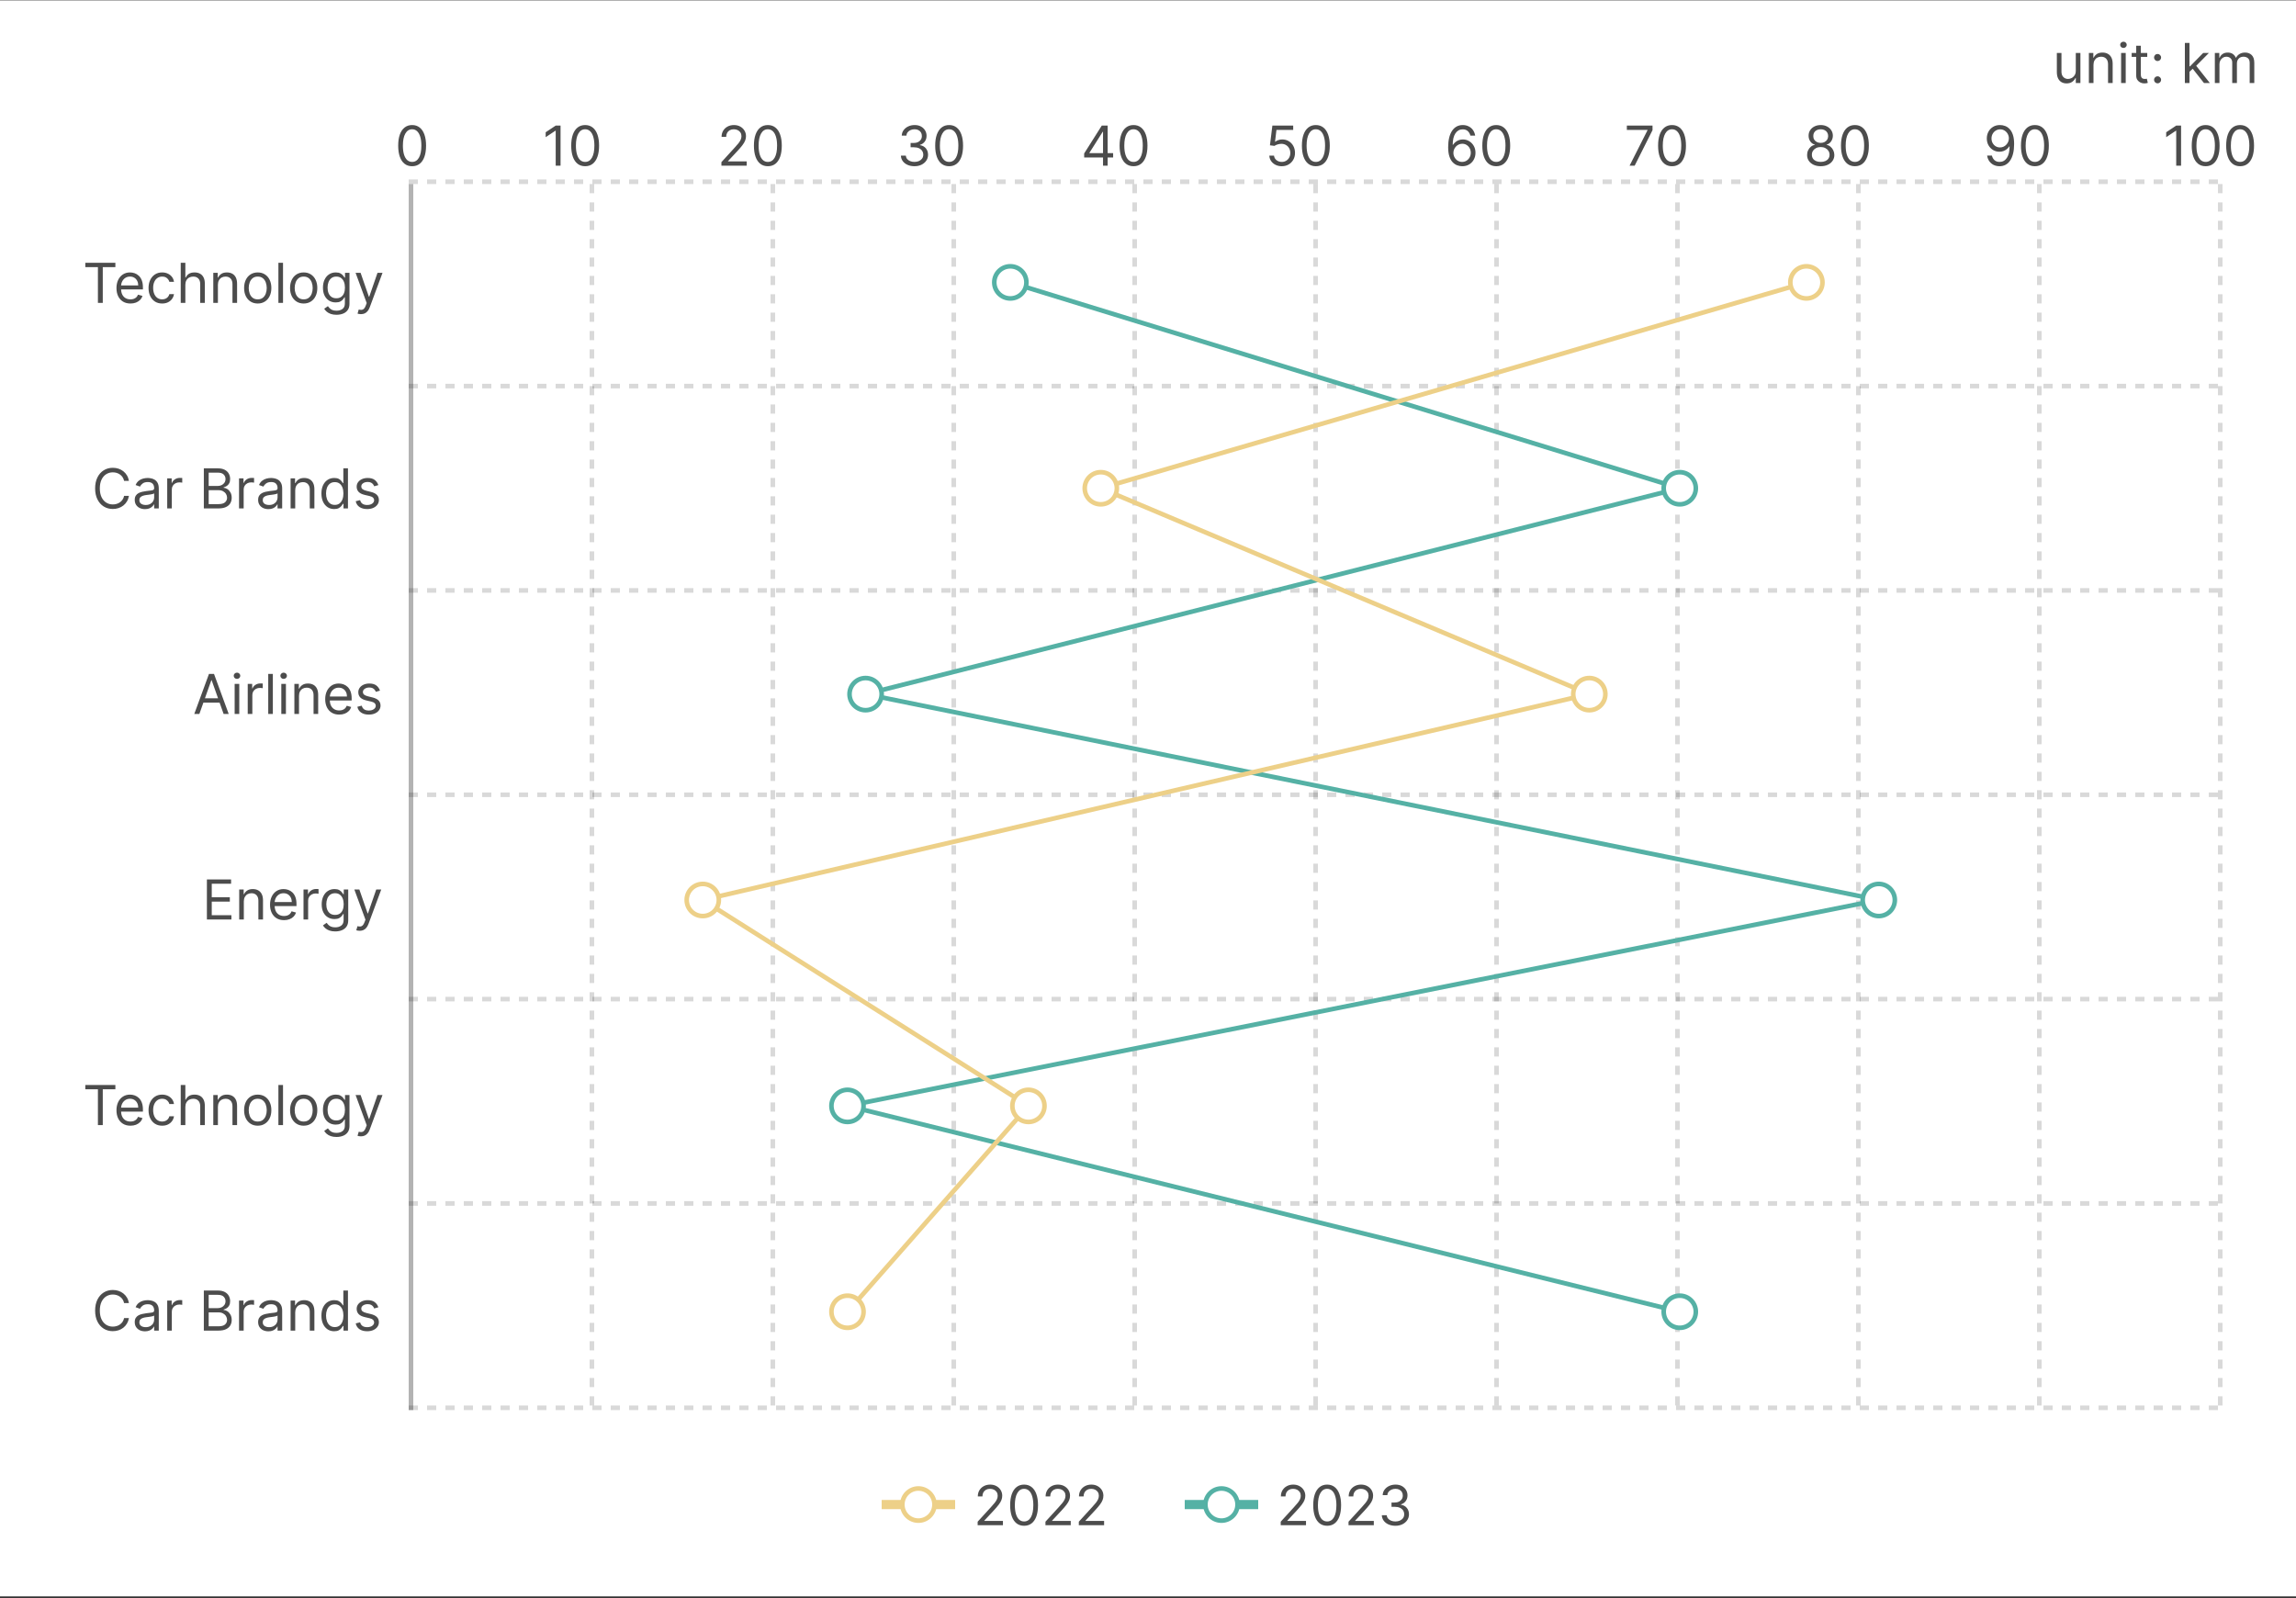 <svg width="500" height="348" viewBox="0 0 500 348" fill="none" xmlns="http://www.w3.org/2000/svg">
<rect x="0" y="0" width="500" height="348" fill="#333333" stroke="none"/>
<rect width="500" height="347.573" transform="translate(0 0.078)" fill="white"/>
<path d="M89.75 36.197C89.108 36.197 88.561 36.023 88.109 35.673C87.658 35.321 87.312 34.811 87.074 34.144C86.835 33.473 86.716 32.663 86.716 31.715C86.716 30.771 86.835 29.966 87.074 29.298C87.315 28.628 87.662 28.116 88.114 27.764C88.568 27.409 89.114 27.232 89.75 27.232C90.386 27.232 90.93 27.409 91.382 27.764C91.837 28.116 92.183 28.628 92.422 29.298C92.663 29.966 92.784 30.771 92.784 31.715C92.784 32.663 92.665 33.473 92.426 34.144C92.188 34.811 91.842 35.321 91.391 35.673C90.939 36.023 90.392 36.197 89.75 36.197ZM89.75 35.26C90.386 35.26 90.881 34.953 91.233 34.34C91.585 33.726 91.761 32.851 91.761 31.715C91.761 30.959 91.68 30.315 91.519 29.784C91.359 29.253 91.129 28.848 90.828 28.57C90.53 28.291 90.171 28.152 89.75 28.152C89.119 28.152 88.626 28.463 88.271 29.085C87.916 29.704 87.739 30.581 87.739 31.715C87.739 32.47 87.818 33.112 87.977 33.641C88.136 34.169 88.365 34.571 88.663 34.847C88.965 35.122 89.327 35.26 89.75 35.26Z" fill="black" fill-opacity="0.7"/>
<path d="M122.071 27.351V36.078H121.014V28.459H120.963L118.833 29.874V28.8L121.014 27.351H122.071ZM127.428 36.197C126.786 36.197 126.239 36.023 125.787 35.673C125.335 35.321 124.99 34.811 124.752 34.144C124.513 33.473 124.394 32.663 124.394 31.715C124.394 30.771 124.513 29.966 124.752 29.298C124.993 28.628 125.34 28.116 125.791 27.764C126.246 27.409 126.791 27.232 127.428 27.232C128.064 27.232 128.608 27.409 129.06 27.764C129.514 28.116 129.861 28.628 130.1 29.298C130.341 29.966 130.462 30.771 130.462 31.715C130.462 32.663 130.343 33.473 130.104 34.144C129.865 34.811 129.52 35.321 129.068 35.673C128.617 36.023 128.07 36.197 127.428 36.197ZM127.428 35.26C128.064 35.26 128.558 34.953 128.911 34.34C129.263 33.726 129.439 32.851 129.439 31.715C129.439 30.959 129.358 30.315 129.196 29.784C129.037 29.253 128.807 28.848 128.506 28.57C128.208 28.291 127.848 28.152 127.428 28.152C126.797 28.152 126.304 28.463 125.949 29.085C125.594 29.704 125.416 30.581 125.416 31.715C125.416 32.47 125.496 33.112 125.655 33.641C125.814 34.169 126.043 34.571 126.341 34.847C126.642 35.122 127.004 35.26 127.428 35.26Z" fill="black" fill-opacity="0.7"/>
<path d="M157.103 36.078V35.311L159.983 32.158C160.321 31.788 160.6 31.467 160.819 31.195C161.037 30.919 161.199 30.66 161.304 30.419C161.412 30.175 161.466 29.919 161.466 29.652C161.466 29.345 161.392 29.079 161.245 28.855C161.1 28.631 160.901 28.457 160.648 28.335C160.395 28.213 160.111 28.152 159.796 28.152C159.461 28.152 159.168 28.222 158.918 28.361C158.671 28.497 158.479 28.689 158.343 28.936C158.209 29.183 158.142 29.473 158.142 29.805H157.137C157.137 29.294 157.255 28.845 157.49 28.459C157.726 28.072 158.047 27.771 158.453 27.555C158.863 27.34 159.321 27.232 159.83 27.232C160.341 27.232 160.794 27.34 161.189 27.555C161.584 27.771 161.894 28.062 162.118 28.429C162.343 28.796 162.455 29.203 162.455 29.652C162.455 29.973 162.397 30.287 162.28 30.594C162.167 30.898 161.968 31.237 161.684 31.612C161.402 31.984 161.012 32.439 160.512 32.976L158.551 35.072V35.141H162.608V36.078H157.103ZM167.215 36.197C166.573 36.197 166.026 36.023 165.574 35.673C165.123 35.321 164.777 34.811 164.539 34.144C164.3 33.473 164.181 32.663 164.181 31.715C164.181 30.771 164.3 29.966 164.539 29.298C164.78 28.628 165.127 28.116 165.578 27.764C166.033 27.409 166.578 27.232 167.215 27.232C167.851 27.232 168.395 27.409 168.847 27.764C169.301 28.116 169.648 28.628 169.887 29.298C170.128 29.966 170.249 30.771 170.249 31.715C170.249 32.663 170.13 33.473 169.891 34.144C169.652 34.811 169.307 35.321 168.855 35.673C168.404 36.023 167.857 36.197 167.215 36.197ZM167.215 35.26C167.851 35.26 168.346 34.953 168.698 34.34C169.05 33.726 169.226 32.851 169.226 31.715C169.226 30.959 169.145 30.315 168.983 29.784C168.824 29.253 168.594 28.848 168.293 28.57C167.995 28.291 167.635 28.152 167.215 28.152C166.584 28.152 166.091 28.463 165.736 29.085C165.381 29.704 165.203 30.581 165.203 31.715C165.203 32.47 165.283 33.112 165.442 33.641C165.601 34.169 165.83 34.571 166.128 34.847C166.429 35.122 166.792 35.26 167.215 35.26Z" fill="black" fill-opacity="0.7"/>
<path d="M199.153 36.197C198.591 36.197 198.089 36.101 197.649 35.908C197.211 35.715 196.863 35.446 196.605 35.102C196.349 34.756 196.21 34.354 196.187 33.896H197.261C197.284 34.178 197.38 34.42 197.551 34.625C197.721 34.827 197.944 34.983 198.22 35.094C198.495 35.205 198.801 35.26 199.136 35.26C199.511 35.26 199.843 35.195 200.133 35.064C200.423 34.933 200.65 34.751 200.815 34.519C200.98 34.285 201.062 34.016 201.062 33.709C201.062 33.388 200.983 33.105 200.824 32.861C200.664 32.614 200.431 32.42 200.125 32.281C199.818 32.142 199.443 32.072 199 32.072H198.301V31.135H199C199.346 31.135 199.65 31.072 199.912 30.947C200.176 30.822 200.382 30.646 200.529 30.419C200.68 30.192 200.755 29.925 200.755 29.618C200.755 29.322 200.69 29.065 200.559 28.847C200.429 28.628 200.244 28.457 200.005 28.335C199.77 28.213 199.491 28.152 199.17 28.152C198.869 28.152 198.585 28.207 198.318 28.318C198.054 28.426 197.838 28.584 197.67 28.791C197.502 28.996 197.412 29.243 197.397 29.533H196.375C196.392 29.075 196.529 28.675 196.788 28.331C197.047 27.984 197.385 27.715 197.802 27.521C198.223 27.328 198.684 27.232 199.187 27.232C199.727 27.232 200.19 27.341 200.576 27.56C200.963 27.776 201.26 28.061 201.467 28.416C201.674 28.771 201.778 29.155 201.778 29.567C201.778 30.058 201.649 30.477 201.39 30.824C201.135 31.171 200.787 31.41 200.346 31.544V31.612C200.897 31.703 201.328 31.938 201.637 32.315C201.947 32.69 202.102 33.155 202.102 33.709C202.102 34.183 201.973 34.609 201.714 34.987C201.458 35.362 201.109 35.658 200.666 35.874C200.223 36.09 199.718 36.197 199.153 36.197ZM206.691 36.197C206.049 36.197 205.502 36.023 205.051 35.673C204.599 35.321 204.254 34.811 204.015 34.144C203.777 33.473 203.657 32.663 203.657 31.715C203.657 30.771 203.777 29.966 204.015 29.298C204.257 28.628 204.603 28.116 205.055 27.764C205.51 27.409 206.055 27.232 206.691 27.232C207.328 27.232 207.872 27.409 208.324 27.764C208.778 28.116 209.125 28.628 209.363 29.298C209.605 29.966 209.725 30.771 209.725 31.715C209.725 32.663 209.606 33.473 209.368 34.144C209.129 34.811 208.784 35.321 208.332 35.673C207.88 36.023 207.333 36.197 206.691 36.197ZM206.691 35.26C207.328 35.26 207.822 34.953 208.174 34.34C208.527 33.726 208.703 32.851 208.703 31.715C208.703 30.959 208.622 30.315 208.46 29.784C208.301 29.253 208.071 28.848 207.77 28.57C207.471 28.291 207.112 28.152 206.691 28.152C206.061 28.152 205.568 28.463 205.213 29.085C204.858 29.704 204.68 30.581 204.68 31.715C204.68 32.47 204.76 33.112 204.919 33.641C205.078 34.169 205.306 34.571 205.605 34.847C205.906 35.122 206.268 35.26 206.691 35.26Z" fill="black" fill-opacity="0.7"/>
<path d="M236.099 34.288V33.419L239.934 27.351H240.565V28.697H240.139L237.241 33.283V33.351H242.406V34.288H236.099ZM240.207 36.078V34.024V33.619V27.351H241.213V36.078H240.207ZM246.85 36.197C246.208 36.197 245.661 36.023 245.209 35.673C244.757 35.321 244.412 34.811 244.173 34.144C243.935 33.473 243.816 32.663 243.816 31.715C243.816 30.771 243.935 29.966 244.173 29.298C244.415 28.628 244.762 28.116 245.213 27.764C245.668 27.409 246.213 27.232 246.85 27.232C247.486 27.232 248.03 27.409 248.482 27.764C248.936 28.116 249.283 28.628 249.521 29.298C249.763 29.966 249.884 30.771 249.884 31.715C249.884 32.663 249.764 33.473 249.526 34.144C249.287 34.811 248.942 35.321 248.49 35.673C248.039 36.023 247.492 36.197 246.85 36.197ZM246.85 35.26C247.486 35.26 247.98 34.953 248.333 34.34C248.685 33.726 248.861 32.851 248.861 31.715C248.861 30.959 248.78 30.315 248.618 29.784C248.459 29.253 248.229 28.848 247.928 28.57C247.629 28.291 247.27 28.152 246.85 28.152C246.219 28.152 245.726 28.463 245.371 29.085C245.016 29.704 244.838 30.581 244.838 31.715C244.838 32.47 244.918 33.112 245.077 33.641C245.236 34.169 245.465 34.571 245.763 34.847C246.064 35.122 246.426 35.26 246.85 35.26Z" fill="black" fill-opacity="0.7"/>
<path d="M279.131 36.197C278.631 36.197 278.18 36.098 277.78 35.899C277.379 35.7 277.058 35.428 276.817 35.081C276.575 34.734 276.443 34.34 276.42 33.896H277.443C277.483 34.291 277.662 34.618 277.98 34.876C278.301 35.132 278.685 35.26 279.131 35.26C279.489 35.26 279.807 35.176 280.085 35.008C280.366 34.841 280.587 34.611 280.746 34.318C280.908 34.023 280.989 33.689 280.989 33.317C280.989 32.936 280.905 32.597 280.737 32.298C280.572 31.997 280.345 31.76 280.055 31.587C279.766 31.413 279.435 31.325 279.062 31.322C278.795 31.32 278.521 31.361 278.24 31.446C277.959 31.528 277.727 31.635 277.545 31.766L276.557 31.646L277.085 27.351H281.619V28.288H277.972L277.665 30.862H277.716C277.895 30.72 278.119 30.602 278.389 30.509C278.659 30.415 278.94 30.368 279.233 30.368C279.767 30.368 280.243 30.496 280.661 30.751C281.081 31.004 281.411 31.351 281.649 31.791C281.891 32.231 282.011 32.734 282.011 33.3C282.011 33.856 281.886 34.354 281.636 34.791C281.389 35.226 281.048 35.57 280.614 35.822C280.179 36.072 279.685 36.197 279.131 36.197ZM286.551 36.197C285.909 36.197 285.362 36.023 284.91 35.673C284.458 35.321 284.113 34.811 283.875 34.144C283.636 33.473 283.517 32.663 283.517 31.715C283.517 30.771 283.636 29.966 283.875 29.298C284.116 28.628 284.463 28.116 284.914 27.764C285.369 27.409 285.914 27.232 286.551 27.232C287.187 27.232 287.731 27.409 288.183 27.764C288.637 28.116 288.984 28.628 289.223 29.298C289.464 29.966 289.585 30.771 289.585 31.715C289.585 32.663 289.466 33.473 289.227 34.144C288.988 34.811 288.643 35.321 288.191 35.673C287.74 36.023 287.193 36.197 286.551 36.197ZM286.551 35.26C287.187 35.26 287.681 34.953 288.034 34.34C288.386 33.726 288.562 32.851 288.562 31.715C288.562 30.959 288.481 30.315 288.319 29.784C288.16 29.253 287.93 28.848 287.629 28.57C287.331 28.291 286.971 28.152 286.551 28.152C285.92 28.152 285.427 28.463 285.072 29.085C284.717 29.704 284.539 30.581 284.539 31.715C284.539 32.47 284.619 33.112 284.778 33.641C284.937 34.169 285.166 34.571 285.464 34.847C285.765 35.122 286.127 35.26 286.551 35.26Z" fill="black" fill-opacity="0.7"/>
<path d="M318.401 36.197C318.043 36.192 317.685 36.124 317.327 35.993C316.969 35.862 316.642 35.642 316.347 35.332C316.051 35.02 315.814 34.598 315.635 34.067C315.456 33.533 315.367 32.862 315.367 32.055C315.367 31.283 315.439 30.598 315.584 30.001C315.729 29.402 315.939 28.898 316.215 28.489C316.49 28.077 316.823 27.764 317.212 27.551C317.604 27.338 318.046 27.232 318.537 27.232C319.026 27.232 319.46 27.329 319.841 27.526C320.225 27.719 320.537 27.989 320.779 28.335C321.02 28.682 321.176 29.081 321.247 29.533H320.208C320.111 29.141 319.923 28.815 319.645 28.557C319.367 28.298 318.997 28.169 318.537 28.169C317.861 28.169 317.328 28.463 316.939 29.051C316.553 29.639 316.358 30.465 316.355 31.527H316.423C316.583 31.285 316.771 31.079 316.99 30.909C317.212 30.736 317.456 30.602 317.723 30.509C317.99 30.415 318.273 30.368 318.571 30.368C319.071 30.368 319.529 30.493 319.943 30.743C320.358 30.99 320.691 31.332 320.941 31.77C321.191 32.205 321.316 32.703 321.316 33.266C321.316 33.805 321.195 34.3 320.953 34.749C320.712 35.195 320.372 35.55 319.935 35.814C319.5 36.075 318.989 36.203 318.401 36.197ZM318.401 35.26C318.759 35.26 319.08 35.17 319.364 34.992C319.651 34.812 319.877 34.572 320.041 34.271C320.209 33.97 320.293 33.635 320.293 33.266C320.293 32.905 320.212 32.577 320.05 32.281C319.891 31.983 319.671 31.746 319.389 31.57C319.111 31.393 318.793 31.305 318.435 31.305C318.165 31.305 317.914 31.359 317.681 31.467C317.448 31.572 317.243 31.717 317.067 31.902C316.894 32.087 316.757 32.298 316.658 32.537C316.558 32.773 316.509 33.021 316.509 33.283C316.509 33.629 316.59 33.953 316.752 34.254C316.916 34.555 317.141 34.798 317.425 34.983C317.712 35.168 318.037 35.26 318.401 35.26ZM325.838 36.197C325.196 36.197 324.649 36.023 324.197 35.673C323.746 35.321 323.4 34.811 323.162 34.144C322.923 33.473 322.804 32.663 322.804 31.715C322.804 30.771 322.923 29.966 323.162 29.298C323.403 28.628 323.75 28.116 324.202 27.764C324.656 27.409 325.202 27.232 325.838 27.232C326.474 27.232 327.018 27.409 327.47 27.764C327.925 28.116 328.271 28.628 328.51 29.298C328.751 29.966 328.872 30.771 328.872 31.715C328.872 32.663 328.753 33.473 328.514 34.144C328.275 34.811 327.93 35.321 327.479 35.673C327.027 36.023 326.48 36.197 325.838 36.197ZM325.838 35.26C326.474 35.26 326.969 34.953 327.321 34.34C327.673 33.726 327.849 32.851 327.849 31.715C327.849 30.959 327.768 30.315 327.606 29.784C327.447 29.253 327.217 28.848 326.916 28.57C326.618 28.291 326.258 28.152 325.838 28.152C325.207 28.152 324.714 28.463 324.359 29.085C324.004 29.704 323.827 30.581 323.827 31.715C323.827 32.47 323.906 33.112 324.065 33.641C324.224 34.169 324.453 34.571 324.751 34.847C325.052 35.122 325.415 35.26 325.838 35.26Z" fill="black" fill-opacity="0.7"/>
<path d="M354.875 36.078L358.779 28.357V28.288H354.279V27.351H359.87V28.34L355.983 36.078H354.875ZM364.117 36.197C363.475 36.197 362.928 36.023 362.477 35.673C362.025 35.321 361.68 34.811 361.441 34.144C361.202 33.473 361.083 32.663 361.083 31.715C361.083 30.771 361.202 29.966 361.441 29.298C361.683 28.628 362.029 28.116 362.481 27.764C362.935 27.409 363.481 27.232 364.117 27.232C364.754 27.232 365.298 27.409 365.749 27.764C366.204 28.116 366.55 28.628 366.789 29.298C367.031 29.966 367.151 30.771 367.151 31.715C367.151 32.663 367.032 33.473 366.793 34.144C366.555 34.811 366.21 35.321 365.758 35.673C365.306 36.023 364.759 36.197 364.117 36.197ZM364.117 35.26C364.754 35.26 365.248 34.953 365.6 34.34C365.952 33.726 366.129 32.851 366.129 31.715C366.129 30.959 366.048 30.315 365.886 29.784C365.727 29.253 365.496 28.848 365.195 28.57C364.897 28.291 364.538 28.152 364.117 28.152C363.487 28.152 362.994 28.463 362.638 29.085C362.283 29.704 362.106 30.581 362.106 31.715C362.106 32.47 362.185 33.112 362.344 33.641C362.504 34.169 362.732 34.571 363.031 34.847C363.332 35.122 363.694 35.26 364.117 35.26Z" fill="black" fill-opacity="0.7"/>
<path d="M396.5 36.197C395.914 36.197 395.397 36.094 394.949 35.886C394.502 35.676 394.154 35.388 393.904 35.021C393.654 34.652 393.531 34.231 393.534 33.76C393.531 33.391 393.603 33.05 393.751 32.737C393.899 32.422 394.1 32.159 394.356 31.949C394.615 31.736 394.903 31.601 395.221 31.544V31.493C394.804 31.385 394.471 31.151 394.224 30.79C393.977 30.426 393.855 30.013 393.858 29.55C393.855 29.107 393.967 28.71 394.194 28.361C394.422 28.011 394.734 27.736 395.132 27.534C395.532 27.332 395.988 27.232 396.5 27.232C397.005 27.232 397.457 27.332 397.855 27.534C398.252 27.736 398.565 28.011 398.792 28.361C399.022 28.71 399.139 29.107 399.142 29.55C399.139 30.013 399.012 30.426 398.762 30.79C398.515 31.151 398.187 31.385 397.778 31.493V31.544C398.093 31.601 398.377 31.736 398.63 31.949C398.883 32.159 399.085 32.422 399.235 32.737C399.386 33.05 399.463 33.391 399.466 33.76C399.463 34.231 399.335 34.652 399.082 35.021C398.832 35.388 398.484 35.676 398.038 35.886C397.595 36.094 397.082 36.197 396.5 36.197ZM396.5 35.26C396.895 35.26 397.235 35.196 397.522 35.068C397.809 34.94 398.031 34.76 398.187 34.527C398.343 34.294 398.423 34.021 398.426 33.709C398.423 33.379 398.338 33.088 398.17 32.835C398.002 32.582 397.774 32.383 397.484 32.239C397.197 32.094 396.869 32.021 396.5 32.021C396.127 32.021 395.795 32.094 395.502 32.239C395.213 32.383 394.984 32.582 394.816 32.835C394.652 33.088 394.571 33.379 394.574 33.709C394.571 34.021 394.646 34.294 394.799 34.527C394.956 34.76 395.179 34.94 395.468 35.068C395.758 35.196 396.102 35.26 396.5 35.26ZM396.5 31.118C396.812 31.118 397.089 31.055 397.331 30.93C397.575 30.805 397.767 30.631 397.906 30.406C398.045 30.182 398.116 29.919 398.119 29.618C398.116 29.322 398.047 29.065 397.91 28.847C397.774 28.625 397.585 28.454 397.343 28.335C397.102 28.213 396.821 28.152 396.5 28.152C396.173 28.152 395.887 28.213 395.643 28.335C395.399 28.454 395.21 28.625 395.076 28.847C394.943 29.065 394.877 29.322 394.88 29.618C394.877 29.919 394.944 30.182 395.081 30.406C395.22 30.631 395.412 30.805 395.656 30.93C395.9 31.055 396.181 31.118 396.5 31.118ZM403.945 36.197C403.303 36.197 402.756 36.023 402.305 35.673C401.853 35.321 401.508 34.811 401.269 34.144C401.031 33.473 400.911 32.663 400.911 31.715C400.911 30.771 401.031 29.966 401.269 29.298C401.511 28.628 401.857 28.116 402.309 27.764C402.763 27.409 403.309 27.232 403.945 27.232C404.582 27.232 405.126 27.409 405.577 27.764C406.032 28.116 406.379 28.628 406.617 29.298C406.859 29.966 406.979 30.771 406.979 31.715C406.979 32.663 406.86 33.473 406.621 34.144C406.383 34.811 406.038 35.321 405.586 35.673C405.134 36.023 404.587 36.197 403.945 36.197ZM403.945 35.26C404.582 35.26 405.076 34.953 405.428 34.34C405.781 33.726 405.957 32.851 405.957 31.715C405.957 30.959 405.876 30.315 405.714 29.784C405.555 29.253 405.325 28.848 405.023 28.57C404.725 28.291 404.366 28.152 403.945 28.152C403.315 28.152 402.822 28.463 402.467 29.085C402.112 29.704 401.934 30.581 401.934 31.715C401.934 32.47 402.013 33.112 402.173 33.641C402.332 34.169 402.56 34.571 402.859 34.847C403.16 35.122 403.522 35.26 403.945 35.26Z" fill="black" fill-opacity="0.7"/>
<path d="M435.582 27.232C435.94 27.234 436.298 27.303 436.656 27.436C437.014 27.57 437.341 27.791 437.636 28.101C437.932 28.408 438.169 28.827 438.348 29.358C438.527 29.889 438.616 30.555 438.616 31.357C438.616 32.132 438.542 32.821 438.395 33.423C438.25 34.023 438.04 34.528 437.764 34.94C437.491 35.352 437.159 35.665 436.767 35.878C436.378 36.091 435.937 36.197 435.446 36.197C434.957 36.197 434.521 36.101 434.138 35.908C433.757 35.712 433.444 35.44 433.2 35.094C432.959 34.744 432.804 34.34 432.736 33.879H433.775C433.869 34.28 434.055 34.611 434.334 34.872C434.615 35.131 434.986 35.26 435.446 35.26C436.119 35.26 436.65 34.966 437.04 34.378C437.432 33.79 437.628 32.959 437.628 31.885H437.559C437.4 32.124 437.211 32.33 436.993 32.503C436.774 32.676 436.531 32.81 436.264 32.903C435.997 32.997 435.713 33.044 435.412 33.044C434.912 33.044 434.453 32.92 434.035 32.673C433.621 32.423 433.288 32.081 433.038 31.646C432.791 31.209 432.667 30.709 432.667 30.146C432.667 29.612 432.787 29.124 433.025 28.68C433.267 28.234 433.605 27.879 434.04 27.615C434.477 27.351 434.991 27.223 435.582 27.232ZM435.582 28.169C435.224 28.169 434.902 28.259 434.615 28.438C434.331 28.614 434.105 28.852 433.937 29.153C433.773 29.452 433.69 29.783 433.69 30.146C433.69 30.51 433.77 30.841 433.929 31.139C434.091 31.435 434.311 31.671 434.589 31.847C434.871 32.02 435.19 32.106 435.548 32.106C435.818 32.106 436.069 32.054 436.302 31.949C436.535 31.841 436.738 31.695 436.912 31.51C437.088 31.322 437.226 31.111 437.325 30.875C437.425 30.636 437.474 30.388 437.474 30.129C437.474 29.788 437.392 29.469 437.227 29.171C437.065 28.872 436.841 28.631 436.554 28.446C436.27 28.261 435.946 28.169 435.582 28.169ZM443.139 36.197C442.497 36.197 441.95 36.023 441.498 35.673C441.046 35.321 440.701 34.811 440.463 34.144C440.224 33.473 440.105 32.663 440.105 31.715C440.105 30.771 440.224 29.966 440.463 29.298C440.704 28.628 441.051 28.116 441.502 27.764C441.957 27.409 442.502 27.232 443.139 27.232C443.775 27.232 444.319 27.409 444.771 27.764C445.225 28.116 445.572 28.628 445.811 29.298C446.052 29.966 446.173 30.771 446.173 31.715C446.173 32.663 446.053 33.473 445.815 34.144C445.576 34.811 445.231 35.321 444.779 35.673C444.328 36.023 443.781 36.197 443.139 36.197ZM443.139 35.26C443.775 35.26 444.269 34.953 444.622 34.34C444.974 33.726 445.15 32.851 445.15 31.715C445.15 30.959 445.069 30.315 444.907 29.784C444.748 29.253 444.518 28.848 444.217 28.57C443.919 28.291 443.559 28.152 443.139 28.152C442.508 28.152 442.015 28.463 441.66 29.085C441.305 29.704 441.127 30.581 441.127 31.715C441.127 32.47 441.207 33.112 441.366 33.641C441.525 34.169 441.754 34.571 442.052 34.847C442.353 35.122 442.715 35.26 443.139 35.26Z" fill="black" fill-opacity="0.7"/>
<path d="M474.972 27.351V36.078H473.915V28.459H473.864L471.733 29.874V28.8L473.915 27.351H474.972ZM480.328 36.197C479.686 36.197 479.139 36.023 478.688 35.673C478.236 35.321 477.891 34.811 477.652 34.144C477.413 33.473 477.294 32.663 477.294 31.715C477.294 30.771 477.413 29.966 477.652 29.298C477.893 28.628 478.24 28.116 478.692 27.764C479.146 27.409 479.692 27.232 480.328 27.232C480.964 27.232 481.509 27.409 481.96 27.764C482.415 28.116 482.761 28.628 483 29.298C483.241 29.966 483.362 30.771 483.362 31.715C483.362 32.663 483.243 33.473 483.004 34.144C482.766 34.811 482.42 35.321 481.969 35.673C481.517 36.023 480.97 36.197 480.328 36.197ZM480.328 35.26C480.964 35.26 481.459 34.953 481.811 34.34C482.163 33.726 482.339 32.851 482.339 31.715C482.339 30.959 482.259 30.315 482.097 29.784C481.938 29.253 481.707 28.848 481.406 28.57C481.108 28.291 480.749 28.152 480.328 28.152C479.697 28.152 479.205 28.463 478.849 29.085C478.494 29.704 478.317 30.581 478.317 31.715C478.317 32.47 478.396 33.112 478.555 33.641C478.714 34.169 478.943 34.571 479.241 34.847C479.543 35.122 479.905 35.26 480.328 35.26ZM487.828 36.197C487.186 36.197 486.639 36.023 486.188 35.673C485.736 35.321 485.391 34.811 485.152 34.144C484.913 33.473 484.794 32.663 484.794 31.715C484.794 30.771 484.913 29.966 485.152 29.298C485.393 28.628 485.74 28.116 486.192 27.764C486.646 27.409 487.192 27.232 487.828 27.232C488.464 27.232 489.009 27.409 489.46 27.764C489.915 28.116 490.261 28.628 490.5 29.298C490.741 29.966 490.862 30.771 490.862 31.715C490.862 32.663 490.743 33.473 490.504 34.144C490.266 34.811 489.92 35.321 489.469 35.673C489.017 36.023 488.47 36.197 487.828 36.197ZM487.828 35.26C488.464 35.26 488.959 34.953 489.311 34.34C489.663 33.726 489.839 32.851 489.839 31.715C489.839 30.959 489.759 30.315 489.597 29.784C489.438 29.253 489.207 28.848 488.906 28.57C488.608 28.291 488.249 28.152 487.828 28.152C487.197 28.152 486.705 28.463 486.349 29.085C485.994 29.704 485.817 30.581 485.817 31.715C485.817 32.47 485.896 33.112 486.055 33.641C486.214 34.169 486.443 34.571 486.741 34.847C487.043 35.122 487.405 35.26 487.828 35.26Z" fill="black" fill-opacity="0.7"/>
<path d="M452.045 15.402V11.533H453.051V18.078H452.045V16.97H451.977C451.824 17.303 451.585 17.585 451.261 17.818C450.938 18.048 450.528 18.163 450.034 18.163C449.625 18.163 449.261 18.074 448.943 17.895C448.625 17.713 448.375 17.44 448.193 17.077C448.011 16.71 447.92 16.249 447.92 15.692V11.533H448.926V15.624C448.926 16.101 449.06 16.482 449.327 16.766C449.597 17.05 449.94 17.192 450.358 17.192C450.608 17.192 450.862 17.128 451.121 17C451.382 16.872 451.601 16.676 451.777 16.412C451.956 16.148 452.045 15.811 452.045 15.402ZM455.899 14.141V18.078H454.893V11.533H455.865V12.555H455.95C456.103 12.223 456.336 11.956 456.649 11.754C456.961 11.55 457.365 11.447 457.859 11.447C458.302 11.447 458.69 11.538 459.022 11.72C459.355 11.899 459.613 12.172 459.798 12.538C459.983 12.902 460.075 13.362 460.075 13.919V18.078H459.069V13.987C459.069 13.473 458.936 13.072 458.669 12.786C458.402 12.496 458.035 12.351 457.569 12.351C457.248 12.351 456.961 12.421 456.708 12.56C456.458 12.699 456.261 12.902 456.116 13.169C455.971 13.436 455.899 13.76 455.899 14.141ZM461.913 18.078V11.533H462.918V18.078H461.913ZM462.424 10.442C462.228 10.442 462.059 10.375 461.917 10.242C461.778 10.108 461.708 9.947 461.708 9.76C461.708 9.572 461.778 9.412 461.917 9.278C462.059 9.145 462.228 9.078 462.424 9.078C462.62 9.078 462.788 9.145 462.927 9.278C463.069 9.412 463.14 9.572 463.14 9.76C463.14 9.947 463.069 10.108 462.927 10.242C462.788 10.375 462.62 10.442 462.424 10.442ZM467.607 11.533V12.385H464.215V11.533H467.607ZM465.203 9.964H466.209V16.203C466.209 16.487 466.25 16.7 466.333 16.842C466.418 16.982 466.526 17.075 466.657 17.124C466.79 17.169 466.931 17.192 467.078 17.192C467.189 17.192 467.28 17.186 467.351 17.175C467.422 17.16 467.479 17.149 467.522 17.141L467.726 18.044C467.658 18.07 467.563 18.095 467.441 18.121C467.319 18.149 467.164 18.163 466.976 18.163C466.692 18.163 466.414 18.102 466.141 17.98C465.871 17.858 465.647 17.672 465.468 17.422C465.292 17.172 465.203 16.857 465.203 16.476V9.964ZM469.853 18.146C469.642 18.146 469.462 18.071 469.311 17.921C469.161 17.77 469.086 17.59 469.086 17.379C469.086 17.169 469.161 16.989 469.311 16.838C469.462 16.688 469.642 16.612 469.853 16.612C470.063 16.612 470.243 16.688 470.394 16.838C470.544 16.989 470.62 17.169 470.62 17.379C470.62 17.518 470.584 17.646 470.513 17.763C470.445 17.879 470.353 17.973 470.236 18.044C470.123 18.112 469.995 18.146 469.853 18.146ZM469.853 13.288C469.642 13.288 469.462 13.213 469.311 13.062C469.161 12.912 469.086 12.732 469.086 12.521C469.086 12.311 469.161 12.131 469.311 11.98C469.462 11.829 469.642 11.754 469.853 11.754C470.063 11.754 470.243 11.829 470.394 11.98C470.544 12.131 470.62 12.311 470.62 12.521C470.62 12.661 470.584 12.788 470.513 12.905C470.445 13.021 470.353 13.115 470.236 13.186C470.123 13.254 469.995 13.288 469.853 13.288ZM476.737 15.692L476.72 14.447H476.924L479.788 11.533H481.032L477.981 14.618H477.896L476.737 15.692ZM475.799 18.078V9.351H476.805V18.078H475.799ZM479.958 18.078L477.402 14.839L478.118 14.141L481.237 18.078H479.958ZM482.327 18.078V11.533H483.298V12.555H483.384C483.52 12.206 483.74 11.935 484.044 11.742C484.348 11.546 484.713 11.447 485.139 11.447C485.571 11.447 485.93 11.546 486.217 11.742C486.507 11.935 486.733 12.206 486.895 12.555H486.963C487.131 12.217 487.382 11.949 487.717 11.75C488.053 11.548 488.455 11.447 488.923 11.447C489.509 11.447 489.987 11.631 490.359 11.997C490.732 12.361 490.918 12.928 490.918 13.697V18.078H489.912V13.697C489.912 13.214 489.78 12.869 489.516 12.662C489.251 12.454 488.94 12.351 488.582 12.351C488.122 12.351 487.766 12.49 487.513 12.768C487.26 13.044 487.134 13.393 487.134 13.817V18.078H486.111V13.595C486.111 13.223 485.99 12.923 485.749 12.696C485.507 12.466 485.196 12.351 484.815 12.351C484.554 12.351 484.31 12.421 484.082 12.56C483.858 12.699 483.676 12.892 483.537 13.139C483.401 13.383 483.332 13.666 483.332 13.987V18.078H482.327Z" fill="black" fill-opacity="0.7"/>
<path d="M18.579 58.169V57.232H25.125V58.169H22.381V65.959H21.324V58.169H18.579ZM28.415 66.095C27.784 66.095 27.24 65.956 26.783 65.678C26.328 65.397 25.977 65.004 25.73 64.502C25.486 63.996 25.364 63.408 25.364 62.737C25.364 62.067 25.486 61.476 25.73 60.965C25.977 60.45 26.321 60.05 26.761 59.763C27.204 59.473 27.722 59.328 28.312 59.328C28.653 59.328 28.99 59.385 29.322 59.499C29.655 59.612 29.957 59.797 30.23 60.053C30.503 60.306 30.72 60.641 30.882 61.058C31.044 61.476 31.125 61.99 31.125 62.601V63.027H26.079V62.158H30.102C30.102 61.788 30.028 61.459 29.881 61.169C29.736 60.879 29.528 60.651 29.259 60.483C28.991 60.316 28.676 60.232 28.312 60.232C27.912 60.232 27.565 60.331 27.273 60.53C26.983 60.726 26.76 60.982 26.604 61.297C26.447 61.612 26.369 61.95 26.369 62.311V62.891C26.369 63.385 26.454 63.804 26.625 64.148C26.798 64.489 27.038 64.749 27.345 64.928C27.652 65.104 28.009 65.192 28.415 65.192C28.679 65.192 28.918 65.155 29.131 65.081C29.347 65.004 29.533 64.891 29.689 64.74C29.845 64.587 29.966 64.397 30.051 64.169L31.023 64.442C30.921 64.772 30.749 65.061 30.507 65.311C30.266 65.558 29.967 65.752 29.612 65.891C29.257 66.027 28.858 66.095 28.415 66.095ZM35.314 66.095C34.7 66.095 34.172 65.951 33.729 65.661C33.285 65.371 32.945 64.972 32.706 64.463C32.467 63.955 32.348 63.374 32.348 62.72C32.348 62.056 32.47 61.469 32.715 60.96C32.962 60.449 33.305 60.05 33.746 59.763C34.189 59.473 34.706 59.328 35.297 59.328C35.757 59.328 36.172 59.413 36.541 59.584C36.91 59.754 37.213 59.993 37.449 60.3C37.685 60.607 37.831 60.965 37.888 61.374H36.882C36.805 61.075 36.635 60.811 36.371 60.581C36.109 60.348 35.757 60.232 35.314 60.232C34.922 60.232 34.578 60.334 34.283 60.538C33.99 60.74 33.761 61.026 33.597 61.395C33.435 61.761 33.354 62.192 33.354 62.686C33.354 63.192 33.433 63.632 33.592 64.007C33.754 64.382 33.981 64.674 34.274 64.881C34.57 65.088 34.916 65.192 35.314 65.192C35.575 65.192 35.812 65.147 36.026 65.056C36.239 64.965 36.419 64.834 36.567 64.663C36.715 64.493 36.82 64.288 36.882 64.05H37.888C37.831 64.436 37.69 64.784 37.466 65.094C37.244 65.401 36.95 65.645 36.584 65.827C36.22 66.006 35.797 66.095 35.314 66.095ZM40.364 62.022V65.959H39.358V57.232H40.364V60.436H40.449C40.602 60.098 40.832 59.83 41.139 59.631C41.449 59.429 41.861 59.328 42.375 59.328C42.821 59.328 43.212 59.418 43.547 59.597C43.882 59.773 44.142 60.044 44.327 60.411C44.514 60.774 44.608 61.237 44.608 61.8V65.959H43.602V61.868C43.602 61.348 43.467 60.946 43.197 60.662C42.93 60.375 42.56 60.232 42.085 60.232C41.756 60.232 41.46 60.301 41.199 60.441C40.94 60.58 40.736 60.783 40.585 61.05C40.438 61.317 40.364 61.641 40.364 62.022ZM47.453 62.022V65.959H46.448V59.413H47.419V60.436H47.505C47.658 60.104 47.891 59.837 48.203 59.635C48.516 59.431 48.919 59.328 49.414 59.328C49.857 59.328 50.245 59.419 50.577 59.601C50.909 59.78 51.168 60.053 51.353 60.419C51.537 60.783 51.63 61.243 51.63 61.8V65.959H50.624V61.868C50.624 61.354 50.49 60.953 50.223 60.666C49.956 60.377 49.59 60.232 49.124 60.232C48.803 60.232 48.516 60.301 48.263 60.441C48.013 60.58 47.816 60.783 47.671 61.05C47.526 61.317 47.453 61.641 47.453 62.022ZM56.126 66.095C55.535 66.095 55.017 65.955 54.571 65.674C54.128 65.392 53.781 64.999 53.531 64.493C53.284 63.987 53.16 63.397 53.16 62.72C53.16 62.038 53.284 61.443 53.531 60.935C53.781 60.426 54.128 60.031 54.571 59.75C55.017 59.469 55.535 59.328 56.126 59.328C56.717 59.328 57.234 59.469 57.678 59.75C58.124 60.031 58.47 60.426 58.717 60.935C58.967 61.443 59.092 62.038 59.092 62.72C59.092 63.397 58.967 63.987 58.717 64.493C58.47 64.999 58.124 65.392 57.678 65.674C57.234 65.955 56.717 66.095 56.126 66.095ZM56.126 65.192C56.575 65.192 56.945 65.077 57.234 64.847C57.524 64.617 57.739 64.314 57.878 63.939C58.017 63.564 58.087 63.158 58.087 62.72C58.087 62.283 58.017 61.875 57.878 61.497C57.739 61.12 57.524 60.814 57.234 60.581C56.945 60.348 56.575 60.232 56.126 60.232C55.678 60.232 55.308 60.348 55.019 60.581C54.729 60.814 54.514 61.12 54.375 61.497C54.236 61.875 54.166 62.283 54.166 62.72C54.166 63.158 54.236 63.564 54.375 63.939C54.514 64.314 54.729 64.617 55.019 64.847C55.308 65.077 55.678 65.192 56.126 65.192ZM61.633 57.232V65.959H60.627V57.232H61.633ZM66.134 66.095C65.543 66.095 65.025 65.955 64.579 65.674C64.136 65.392 63.789 64.999 63.539 64.493C63.292 63.987 63.168 63.397 63.168 62.72C63.168 62.038 63.292 61.443 63.539 60.935C63.789 60.426 64.136 60.031 64.579 59.75C65.025 59.469 65.543 59.328 66.134 59.328C66.725 59.328 67.242 59.469 67.685 59.75C68.131 60.031 68.478 60.426 68.725 60.935C68.975 61.443 69.1 62.038 69.1 62.72C69.1 63.397 68.975 63.987 68.725 64.493C68.478 64.999 68.131 65.392 67.685 65.674C67.242 65.955 66.725 66.095 66.134 66.095ZM66.134 65.192C66.583 65.192 66.952 65.077 67.242 64.847C67.532 64.617 67.746 64.314 67.886 63.939C68.025 63.564 68.094 63.158 68.094 62.72C68.094 62.283 68.025 61.875 67.886 61.497C67.746 61.12 67.532 60.814 67.242 60.581C66.952 60.348 66.583 60.232 66.134 60.232C65.685 60.232 65.316 60.348 65.026 60.581C64.737 60.814 64.522 61.12 64.383 61.497C64.244 61.875 64.174 62.283 64.174 62.72C64.174 63.158 64.244 63.564 64.383 63.939C64.522 64.314 64.737 64.617 65.026 64.847C65.316 65.077 65.685 65.192 66.134 65.192ZM73.277 68.55C72.791 68.55 72.374 68.487 72.025 68.362C71.675 68.24 71.384 68.078 71.151 67.877C70.921 67.678 70.738 67.465 70.601 67.237L71.402 66.675C71.493 66.794 71.608 66.931 71.748 67.084C71.887 67.24 72.077 67.375 72.319 67.489C72.563 67.605 72.882 67.663 73.277 67.663C73.806 67.663 74.242 67.536 74.586 67.28C74.929 67.024 75.101 66.624 75.101 66.078V64.749H75.016C74.942 64.868 74.837 65.016 74.701 65.192C74.567 65.365 74.374 65.52 74.121 65.656C73.871 65.79 73.533 65.857 73.107 65.857C72.579 65.857 72.104 65.732 71.684 65.482C71.266 65.232 70.935 64.868 70.691 64.391C70.449 63.913 70.329 63.334 70.329 62.652C70.329 61.982 70.446 61.398 70.682 60.901C70.918 60.401 71.246 60.014 71.666 59.742C72.087 59.466 72.573 59.328 73.124 59.328C73.55 59.328 73.888 59.399 74.138 59.541C74.391 59.681 74.584 59.84 74.718 60.019C74.854 60.195 74.959 60.34 75.033 60.453H75.135V59.413H76.107V66.147C76.107 66.709 75.979 67.166 75.723 67.519C75.471 67.874 75.13 68.134 74.701 68.299C74.275 68.466 73.8 68.55 73.277 68.55ZM73.243 64.953C73.647 64.953 73.988 64.861 74.266 64.676C74.544 64.492 74.756 64.226 74.901 63.879C75.046 63.533 75.118 63.118 75.118 62.635C75.118 62.163 75.047 61.747 74.905 61.386C74.763 61.026 74.553 60.743 74.275 60.538C73.996 60.334 73.652 60.232 73.243 60.232C72.817 60.232 72.462 60.34 72.178 60.556C71.897 60.772 71.685 61.061 71.543 61.425C71.404 61.788 71.334 62.192 71.334 62.635C71.334 63.09 71.405 63.492 71.547 63.841C71.692 64.188 71.905 64.46 72.186 64.659C72.471 64.855 72.823 64.953 73.243 64.953ZM78.596 68.413C78.425 68.413 78.273 68.399 78.14 68.371C78.006 68.345 77.914 68.32 77.863 68.294L78.118 67.408C78.363 67.47 78.579 67.493 78.766 67.476C78.954 67.459 79.12 67.375 79.265 67.225C79.412 67.077 79.547 66.837 79.669 66.504L79.857 65.993L77.436 59.413H78.527L80.334 64.629H80.402L82.209 59.413H83.3L80.522 66.913C80.397 67.252 80.242 67.531 80.057 67.753C79.873 67.978 79.658 68.144 79.414 68.252C79.172 68.36 78.9 68.413 78.596 68.413Z" fill="black" fill-opacity="0.7"/>
<path d="M28.079 104.721H27.023C26.96 104.417 26.851 104.15 26.695 103.92C26.541 103.689 26.354 103.496 26.132 103.34C25.913 103.181 25.671 103.062 25.403 102.982C25.136 102.903 24.858 102.863 24.568 102.863C24.04 102.863 23.561 102.996 23.132 103.263C22.706 103.53 22.366 103.924 22.114 104.444C21.864 104.964 21.739 105.601 21.739 106.357C21.739 107.113 21.864 107.751 22.114 108.27C22.366 108.79 22.706 109.184 23.132 109.451C23.561 109.718 24.04 109.851 24.568 109.851C24.858 109.851 25.136 109.812 25.403 109.732C25.671 109.653 25.913 109.535 26.132 109.378C26.354 109.219 26.541 109.025 26.695 108.795C26.851 108.562 26.96 108.295 27.023 107.993H28.079C28 108.439 27.855 108.839 27.645 109.191C27.435 109.543 27.173 109.843 26.861 110.09C26.548 110.334 26.197 110.52 25.808 110.648C25.422 110.776 25.009 110.84 24.568 110.84C23.824 110.84 23.162 110.658 22.582 110.295C22.003 109.931 21.547 109.414 21.215 108.743C20.882 108.073 20.716 107.278 20.716 106.357C20.716 105.437 20.882 104.641 21.215 103.971C21.547 103.3 22.003 102.783 22.582 102.42C23.162 102.056 23.824 101.874 24.568 101.874C25.009 101.874 25.422 101.938 25.808 102.066C26.197 102.194 26.548 102.381 26.861 102.628C27.173 102.873 27.435 103.171 27.645 103.523C27.855 103.873 28 104.272 28.079 104.721ZM31.577 110.874C31.162 110.874 30.786 110.796 30.448 110.64C30.11 110.481 29.841 110.252 29.642 109.954C29.444 109.653 29.344 109.289 29.344 108.863C29.344 108.488 29.418 108.184 29.566 107.951C29.713 107.715 29.911 107.53 30.158 107.397C30.405 107.263 30.678 107.164 30.976 107.099C31.277 107.03 31.58 106.976 31.884 106.937C32.282 106.885 32.604 106.847 32.851 106.822C33.101 106.793 33.283 106.746 33.397 106.681C33.513 106.616 33.571 106.502 33.571 106.34V106.306C33.571 105.885 33.456 105.559 33.226 105.326C32.999 105.093 32.654 104.976 32.191 104.976C31.711 104.976 31.334 105.081 31.061 105.292C30.789 105.502 30.597 105.726 30.486 105.965L29.532 105.624C29.702 105.226 29.929 104.917 30.213 104.695C30.5 104.471 30.813 104.314 31.151 104.226C31.492 104.135 31.827 104.09 32.157 104.09C32.367 104.09 32.608 104.116 32.881 104.167C33.157 104.215 33.422 104.316 33.678 104.469C33.936 104.623 34.151 104.854 34.321 105.164C34.492 105.474 34.577 105.888 34.577 106.408V110.721H33.571V109.834H33.52C33.452 109.976 33.338 110.128 33.179 110.29C33.02 110.452 32.809 110.59 32.544 110.704C32.28 110.817 31.958 110.874 31.577 110.874ZM31.73 109.971C32.128 109.971 32.463 109.893 32.736 109.736C33.012 109.58 33.219 109.378 33.358 109.131C33.5 108.884 33.571 108.624 33.571 108.351V107.431C33.529 107.482 33.435 107.529 33.29 107.572C33.148 107.611 32.983 107.647 32.796 107.678C32.611 107.706 32.431 107.732 32.255 107.755C32.081 107.775 31.941 107.792 31.833 107.806C31.571 107.84 31.327 107.895 31.1 107.972C30.875 108.046 30.694 108.158 30.554 108.309C30.418 108.456 30.35 108.658 30.35 108.914C30.35 109.263 30.479 109.528 30.738 109.706C30.999 109.883 31.33 109.971 31.73 109.971ZM36.413 110.721V104.175H37.384V105.164H37.452C37.572 104.84 37.788 104.577 38.1 104.376C38.413 104.174 38.765 104.073 39.157 104.073C39.231 104.073 39.323 104.074 39.434 104.077C39.545 104.08 39.629 104.084 39.685 104.09V105.113C39.651 105.104 39.573 105.091 39.451 105.074C39.332 105.055 39.205 105.045 39.072 105.045C38.754 105.045 38.469 105.111 38.219 105.245C37.972 105.376 37.776 105.557 37.631 105.79C37.489 106.02 37.418 106.283 37.418 106.579V110.721H36.413ZM44.389 110.721V101.993H47.44C48.048 101.993 48.549 102.099 48.944 102.309C49.339 102.516 49.633 102.796 49.826 103.148C50.02 103.498 50.116 103.885 50.116 104.312C50.116 104.687 50.049 104.996 49.916 105.241C49.785 105.485 49.612 105.678 49.396 105.82C49.183 105.962 48.951 106.067 48.701 106.135V106.221C48.968 106.238 49.237 106.331 49.507 106.502C49.777 106.672 50.002 106.917 50.184 107.235C50.366 107.553 50.457 107.942 50.457 108.403C50.457 108.84 50.358 109.233 50.159 109.583C49.96 109.932 49.646 110.209 49.217 110.414C48.788 110.618 48.23 110.721 47.542 110.721H44.389ZM45.446 109.783H47.542C48.233 109.783 48.723 109.65 49.012 109.383C49.305 109.113 49.451 108.786 49.451 108.403C49.451 108.107 49.376 107.834 49.225 107.584C49.075 107.331 48.86 107.13 48.582 106.979C48.304 106.826 47.974 106.749 47.593 106.749H45.446V109.783ZM45.446 105.829H47.406C47.724 105.829 48.011 105.766 48.267 105.641C48.525 105.516 48.73 105.34 48.88 105.113C49.034 104.885 49.11 104.618 49.11 104.312C49.11 103.928 48.977 103.603 48.71 103.336C48.443 103.066 48.02 102.931 47.44 102.931H45.446V105.829ZM52.057 110.721V104.175H53.029V105.164H53.097C53.216 104.84 53.432 104.577 53.745 104.376C54.057 104.174 54.409 104.073 54.801 104.073C54.875 104.073 54.968 104.074 55.078 104.077C55.189 104.08 55.273 104.084 55.33 104.09V105.113C55.296 105.104 55.218 105.091 55.096 105.074C54.976 105.055 54.85 105.045 54.716 105.045C54.398 105.045 54.114 105.111 53.864 105.245C53.617 105.376 53.421 105.557 53.276 105.79C53.134 106.02 53.063 106.283 53.063 106.579V110.721H52.057ZM58.448 110.874C58.033 110.874 57.657 110.796 57.319 110.64C56.981 110.481 56.712 110.252 56.514 109.954C56.315 109.653 56.215 109.289 56.215 108.863C56.215 108.488 56.289 108.184 56.437 107.951C56.584 107.715 56.782 107.53 57.029 107.397C57.276 107.263 57.549 107.164 57.847 107.099C58.148 107.03 58.451 106.976 58.755 106.937C59.153 106.885 59.475 106.847 59.722 106.822C59.972 106.793 60.154 106.746 60.268 106.681C60.384 106.616 60.443 106.502 60.443 106.34V106.306C60.443 105.885 60.327 105.559 60.097 105.326C59.87 105.093 59.525 104.976 59.062 104.976C58.582 104.976 58.205 105.081 57.932 105.292C57.66 105.502 57.468 105.726 57.357 105.965L56.403 105.624C56.573 105.226 56.8 104.917 57.084 104.695C57.371 104.471 57.684 104.314 58.022 104.226C58.363 104.135 58.698 104.09 59.028 104.09C59.238 104.09 59.479 104.116 59.752 104.167C60.028 104.215 60.293 104.316 60.549 104.469C60.807 104.623 61.022 104.854 61.193 105.164C61.363 105.474 61.448 105.888 61.448 106.408V110.721H60.443V109.834H60.391C60.323 109.976 60.209 110.128 60.05 110.29C59.891 110.452 59.68 110.59 59.416 110.704C59.151 110.817 58.829 110.874 58.448 110.874ZM58.602 109.971C58.999 109.971 59.334 109.893 59.607 109.736C59.883 109.58 60.09 109.378 60.229 109.131C60.371 108.884 60.443 108.624 60.443 108.351V107.431C60.4 107.482 60.306 107.529 60.161 107.572C60.019 107.611 59.854 107.647 59.667 107.678C59.482 107.706 59.302 107.732 59.126 107.755C58.952 107.775 58.812 107.792 58.704 107.806C58.443 107.84 58.198 107.895 57.971 107.972C57.746 108.046 57.565 108.158 57.425 108.309C57.289 108.456 57.221 108.658 57.221 108.914C57.221 109.263 57.35 109.528 57.609 109.706C57.87 109.883 58.201 109.971 58.602 109.971ZM64.289 106.783V110.721H63.284V104.175H64.255V105.198H64.341C64.494 104.866 64.727 104.599 65.039 104.397C65.352 104.192 65.755 104.09 66.25 104.09C66.693 104.09 67.081 104.181 67.413 104.363C67.745 104.542 68.004 104.814 68.189 105.181C68.373 105.545 68.466 106.005 68.466 106.562V110.721H67.46V106.63C67.46 106.116 67.326 105.715 67.059 105.428C66.792 105.138 66.426 104.993 65.96 104.993C65.639 104.993 65.352 105.063 65.099 105.202C64.849 105.341 64.652 105.545 64.507 105.812C64.362 106.079 64.289 106.403 64.289 106.783ZM72.775 110.857C72.229 110.857 71.748 110.719 71.33 110.444C70.913 110.165 70.586 109.773 70.35 109.268C70.114 108.759 69.996 108.158 69.996 107.465C69.996 106.778 70.114 106.181 70.35 105.675C70.586 105.17 70.914 104.779 71.335 104.503C71.755 104.228 72.241 104.09 72.792 104.09C73.218 104.09 73.555 104.161 73.802 104.303C74.052 104.442 74.242 104.601 74.373 104.78C74.506 104.956 74.61 105.101 74.684 105.215H74.769V101.993H75.775V110.721H74.803V109.715H74.684C74.61 109.834 74.505 109.985 74.369 110.167C74.232 110.346 74.038 110.506 73.785 110.648C73.532 110.787 73.195 110.857 72.775 110.857ZM72.911 109.954C73.315 109.954 73.656 109.849 73.934 109.638C74.212 109.425 74.424 109.131 74.569 108.756C74.714 108.378 74.786 107.942 74.786 107.448C74.786 106.959 74.715 106.532 74.573 106.165C74.431 105.796 74.221 105.509 73.942 105.305C73.664 105.097 73.32 104.993 72.911 104.993C72.485 104.993 72.13 105.103 71.846 105.322C71.565 105.537 71.353 105.831 71.211 106.204C71.072 106.573 71.002 106.988 71.002 107.448C71.002 107.914 71.073 108.337 71.215 108.718C71.36 109.096 71.573 109.397 71.854 109.621C72.138 109.843 72.491 109.954 72.911 109.954ZM82.393 105.641L81.489 105.897C81.433 105.746 81.349 105.6 81.238 105.458C81.13 105.313 80.982 105.194 80.795 105.1C80.607 105.006 80.367 104.959 80.075 104.959C79.674 104.959 79.34 105.052 79.073 105.236C78.809 105.418 78.677 105.65 78.677 105.931C78.677 106.181 78.768 106.378 78.95 106.523C79.131 106.668 79.415 106.789 79.802 106.885L80.773 107.124C81.359 107.266 81.795 107.483 82.082 107.776C82.369 108.066 82.512 108.439 82.512 108.897C82.512 109.272 82.404 109.607 82.188 109.903C81.975 110.198 81.677 110.431 81.293 110.601C80.91 110.772 80.464 110.857 79.955 110.857C79.288 110.857 78.735 110.712 78.298 110.422C77.86 110.133 77.583 109.709 77.467 109.153L78.421 108.914C78.512 109.266 78.684 109.53 78.937 109.706C79.192 109.883 79.526 109.971 79.938 109.971C80.407 109.971 80.779 109.871 81.055 109.672C81.333 109.471 81.472 109.229 81.472 108.948C81.472 108.721 81.393 108.53 81.234 108.377C81.075 108.221 80.83 108.104 80.501 108.028L79.41 107.772C78.81 107.63 78.37 107.41 78.089 107.111C77.81 106.81 77.671 106.434 77.671 105.982C77.671 105.613 77.775 105.286 77.982 105.002C78.192 104.718 78.478 104.495 78.839 104.333C79.202 104.171 79.614 104.09 80.075 104.09C80.722 104.09 81.231 104.232 81.6 104.516C81.972 104.8 82.237 105.175 82.393 105.641Z" fill="black" fill-opacity="0.7"/>
<path d="M43.415 155.482H42.307L45.511 146.755H46.602L49.807 155.482H48.699L46.091 148.136H46.023L43.415 155.482ZM43.824 152.073H48.29V153.011H43.824V152.073ZM51.1 155.482V148.937H52.106V155.482H51.1ZM51.611 147.846C51.416 147.846 51.246 147.779 51.104 147.646C50.965 147.512 50.896 147.352 50.896 147.164C50.896 146.977 50.965 146.816 51.104 146.683C51.246 146.549 51.416 146.482 51.611 146.482C51.807 146.482 51.975 146.549 52.114 146.683C52.256 146.816 52.327 146.977 52.327 147.164C52.327 147.352 52.256 147.512 52.114 147.646C51.975 147.779 51.807 147.846 51.611 147.846ZM53.948 155.482V148.937H54.919V149.926H54.988C55.107 149.602 55.323 149.339 55.635 149.137C55.948 148.936 56.3 148.835 56.692 148.835C56.766 148.835 56.858 148.836 56.969 148.839C57.08 148.842 57.164 148.846 57.221 148.852V149.874C57.186 149.866 57.108 149.853 56.986 149.836C56.867 149.816 56.74 149.806 56.607 149.806C56.289 149.806 56.005 149.873 55.755 150.007C55.508 150.137 55.311 150.319 55.166 150.552C55.025 150.782 54.953 151.045 54.953 151.34V155.482H53.948ZM59.418 146.755V155.482H58.413V146.755H59.418ZM61.26 155.482V148.937H62.266V155.482H61.26ZM61.772 147.846C61.576 147.846 61.407 147.779 61.265 147.646C61.125 147.512 61.056 147.352 61.056 147.164C61.056 146.977 61.125 146.816 61.265 146.683C61.407 146.549 61.576 146.482 61.772 146.482C61.968 146.482 62.135 146.549 62.275 146.683C62.416 146.816 62.488 146.977 62.488 147.164C62.488 147.352 62.416 147.512 62.275 147.646C62.135 147.779 61.968 147.846 61.772 147.846ZM65.114 151.545V155.482H64.108V148.937H65.079V149.96H65.165C65.318 149.627 65.551 149.36 65.864 149.159C66.176 148.954 66.579 148.852 67.074 148.852C67.517 148.852 67.905 148.943 68.237 149.124C68.57 149.303 68.828 149.576 69.013 149.943C69.197 150.306 69.29 150.767 69.29 151.323V155.482H68.284V151.392C68.284 150.877 68.151 150.477 67.883 150.19C67.617 149.9 67.25 149.755 66.784 149.755C66.463 149.755 66.176 149.825 65.923 149.964C65.673 150.103 65.476 150.306 65.331 150.573C65.186 150.84 65.114 151.164 65.114 151.545ZM73.872 155.619C73.241 155.619 72.697 155.48 72.24 155.201C71.785 154.92 71.434 154.528 71.187 154.025C70.943 153.519 70.821 152.931 70.821 152.261C70.821 151.59 70.943 150.999 71.187 150.488C71.434 149.974 71.778 149.573 72.218 149.286C72.662 148.997 73.179 148.852 73.769 148.852C74.11 148.852 74.447 148.909 74.779 149.022C75.112 149.136 75.414 149.32 75.687 149.576C75.96 149.829 76.177 150.164 76.339 150.582C76.501 150.999 76.582 151.514 76.582 152.124V152.551H71.537V151.681H75.559C75.559 151.312 75.485 150.982 75.338 150.693C75.193 150.403 74.985 150.174 74.716 150.007C74.448 149.839 74.133 149.755 73.769 149.755C73.369 149.755 73.022 149.855 72.73 150.053C72.44 150.249 72.217 150.505 72.061 150.82C71.904 151.136 71.826 151.474 71.826 151.835V152.414C71.826 152.909 71.912 153.328 72.082 153.671C72.255 154.012 72.495 154.272 72.802 154.451C73.109 154.627 73.466 154.715 73.872 154.715C74.136 154.715 74.375 154.678 74.588 154.605C74.804 154.528 74.99 154.414 75.146 154.264C75.302 154.11 75.423 153.92 75.508 153.693L76.48 153.965C76.377 154.295 76.206 154.585 75.964 154.835C75.723 155.082 75.424 155.275 75.069 155.414C74.714 155.551 74.315 155.619 73.872 155.619ZM82.748 150.403L81.845 150.659C81.788 150.508 81.704 150.362 81.593 150.22C81.485 150.075 81.338 149.955 81.15 149.862C80.963 149.768 80.723 149.721 80.43 149.721C80.029 149.721 79.696 149.813 79.429 149.998C79.164 150.18 79.032 150.411 79.032 150.693C79.032 150.943 79.123 151.14 79.305 151.285C79.487 151.43 79.771 151.551 80.157 151.647L81.129 151.886C81.714 152.028 82.15 152.245 82.437 152.538C82.724 152.828 82.868 153.201 82.868 153.659C82.868 154.034 82.76 154.369 82.544 154.664C82.331 154.96 82.032 155.193 81.649 155.363C81.265 155.534 80.819 155.619 80.311 155.619C79.643 155.619 79.091 155.474 78.653 155.184C78.216 154.894 77.939 154.471 77.822 153.914L78.777 153.676C78.868 154.028 79.039 154.292 79.292 154.468C79.548 154.644 79.882 154.732 80.294 154.732C80.762 154.732 81.135 154.633 81.41 154.434C81.689 154.232 81.828 153.991 81.828 153.71C81.828 153.482 81.748 153.292 81.589 153.139C81.43 152.982 81.186 152.866 80.856 152.789L79.765 152.534C79.166 152.392 78.725 152.171 78.444 151.873C78.166 151.572 78.027 151.195 78.027 150.744C78.027 150.374 78.13 150.048 78.338 149.764C78.548 149.48 78.834 149.257 79.194 149.095C79.558 148.933 79.97 148.852 80.43 148.852C81.078 148.852 81.586 148.994 81.956 149.278C82.328 149.562 82.592 149.937 82.748 150.403Z" fill="black" fill-opacity="0.7"/>
<path d="M45.057 200.246V191.519H50.324V192.456H46.114V195.405H50.051V196.343H46.114V199.309H50.392V200.246H45.057ZM53.098 196.309V200.246H52.092V193.701H53.064V194.723H53.149C53.303 194.391 53.535 194.124 53.848 193.922C54.16 193.718 54.564 193.615 55.058 193.615C55.501 193.615 55.889 193.706 56.222 193.888C56.554 194.067 56.812 194.34 56.997 194.706C57.182 195.07 57.274 195.53 57.274 196.087V200.246H56.269V196.155C56.269 195.641 56.135 195.24 55.868 194.953C55.601 194.664 55.234 194.519 54.769 194.519C54.447 194.519 54.16 194.588 53.908 194.728C53.658 194.867 53.46 195.07 53.315 195.337C53.17 195.604 53.098 195.928 53.098 196.309ZM61.856 200.382C61.225 200.382 60.681 200.243 60.224 199.965C59.77 199.684 59.419 199.292 59.172 198.789C58.927 198.283 58.805 197.695 58.805 197.025C58.805 196.354 58.927 195.763 59.172 195.252C59.419 194.738 59.762 194.337 60.203 194.05C60.646 193.76 61.163 193.615 61.754 193.615C62.095 193.615 62.431 193.672 62.764 193.786C63.096 193.9 63.399 194.084 63.672 194.34C63.944 194.593 64.162 194.928 64.323 195.346C64.485 195.763 64.566 196.277 64.566 196.888V197.314H59.521V196.445H63.544C63.544 196.076 63.47 195.746 63.322 195.456C63.177 195.167 62.97 194.938 62.7 194.77C62.433 194.603 62.117 194.519 61.754 194.519C61.353 194.519 61.007 194.618 60.714 194.817C60.424 195.013 60.201 195.269 60.045 195.584C59.889 195.9 59.811 196.238 59.811 196.598V197.178C59.811 197.672 59.896 198.091 60.066 198.435C60.24 198.776 60.48 199.036 60.787 199.215C61.093 199.391 61.45 199.479 61.856 199.479C62.12 199.479 62.359 199.442 62.572 199.368C62.788 199.292 62.974 199.178 63.13 199.027C63.287 198.874 63.407 198.684 63.492 198.456L64.464 198.729C64.362 199.059 64.19 199.348 63.949 199.598C63.707 199.846 63.409 200.039 63.054 200.178C62.699 200.314 62.299 200.382 61.856 200.382ZM66.096 200.246V193.701H67.068V194.689H67.136C67.255 194.365 67.471 194.103 67.784 193.901C68.096 193.699 68.448 193.598 68.841 193.598C68.914 193.598 69.007 193.6 69.118 193.603C69.228 193.605 69.312 193.61 69.369 193.615V194.638C69.335 194.63 69.257 194.617 69.135 194.6C69.015 194.58 68.889 194.57 68.755 194.57C68.437 194.57 68.153 194.637 67.903 194.77C67.656 194.901 67.46 195.083 67.315 195.316C67.173 195.546 67.102 195.809 67.102 196.104V200.246H66.096ZM73.004 202.837C72.518 202.837 72.1 202.775 71.751 202.65C71.402 202.527 71.11 202.365 70.877 202.164C70.647 201.965 70.464 201.752 70.328 201.525L71.129 200.962C71.22 201.081 71.335 201.218 71.474 201.371C71.613 201.527 71.804 201.662 72.045 201.776C72.289 201.892 72.609 201.951 73.004 201.951C73.532 201.951 73.968 201.823 74.312 201.567C74.656 201.311 74.828 200.911 74.828 200.365V199.036H74.743C74.669 199.155 74.564 199.303 74.427 199.479C74.294 199.652 74.1 199.807 73.848 199.944C73.598 200.077 73.26 200.144 72.834 200.144C72.305 200.144 71.831 200.019 71.41 199.769C70.993 199.519 70.662 199.155 70.417 198.678C70.176 198.201 70.055 197.621 70.055 196.939C70.055 196.269 70.173 195.685 70.409 195.188C70.644 194.688 70.973 194.301 71.393 194.029C71.814 193.753 72.299 193.615 72.85 193.615C73.277 193.615 73.615 193.686 73.865 193.828C74.118 193.968 74.311 194.127 74.444 194.306C74.581 194.482 74.686 194.627 74.76 194.74H74.862V193.701H75.834V200.434C75.834 200.996 75.706 201.453 75.45 201.806C75.197 202.161 74.856 202.421 74.427 202.586C74.001 202.753 73.527 202.837 73.004 202.837ZM72.97 199.24C73.373 199.24 73.714 199.148 73.993 198.963C74.271 198.779 74.483 198.513 74.627 198.167C74.772 197.82 74.845 197.405 74.845 196.922C74.845 196.451 74.774 196.034 74.632 195.674C74.49 195.313 74.279 195.03 74.001 194.826C73.723 194.621 73.379 194.519 72.97 194.519C72.544 194.519 72.189 194.627 71.904 194.843C71.623 195.059 71.412 195.348 71.269 195.712C71.13 196.076 71.061 196.479 71.061 196.922C71.061 197.377 71.132 197.779 71.274 198.128C71.419 198.475 71.632 198.748 71.913 198.946C72.197 199.142 72.549 199.24 72.97 199.24ZM78.322 202.701C78.152 202.701 78 202.686 77.866 202.658C77.733 202.632 77.64 202.607 77.589 202.581L77.845 201.695C78.089 201.757 78.305 201.78 78.493 201.763C78.68 201.746 78.846 201.662 78.991 201.512C79.139 201.364 79.274 201.124 79.396 200.792L79.584 200.28L77.163 193.701H78.254L80.061 198.917H80.129L81.936 193.701H83.027L80.248 201.201C80.123 201.539 79.968 201.819 79.784 202.04C79.599 202.265 79.385 202.431 79.14 202.539C78.899 202.647 78.626 202.701 78.322 202.701Z" fill="black" fill-opacity="0.7"/>
<path d="M18.579 237.218V236.281H25.125V237.218H22.381V245.008H21.324V237.218H18.579ZM28.415 245.144C27.784 245.144 27.24 245.005 26.783 244.727C26.328 244.445 25.977 244.053 25.73 243.55C25.486 243.045 25.364 242.457 25.364 241.786C25.364 241.116 25.486 240.525 25.73 240.013C25.977 239.499 26.321 239.099 26.761 238.812C27.204 238.522 27.722 238.377 28.312 238.377C28.653 238.377 28.99 238.434 29.322 238.548C29.655 238.661 29.957 238.846 30.23 239.102C30.503 239.354 30.72 239.69 30.882 240.107C31.044 240.525 31.125 241.039 31.125 241.65V242.076H26.079V241.207H30.102C30.102 240.837 30.028 240.508 29.881 240.218C29.736 239.928 29.528 239.7 29.259 239.532C28.991 239.364 28.676 239.281 28.312 239.281C27.912 239.281 27.565 239.38 27.273 239.579C26.983 239.775 26.76 240.031 26.604 240.346C26.447 240.661 26.369 240.999 26.369 241.36V241.94C26.369 242.434 26.454 242.853 26.625 243.197C26.798 243.538 27.038 243.798 27.345 243.977C27.652 244.153 28.009 244.241 28.415 244.241C28.679 244.241 28.918 244.204 29.131 244.13C29.347 244.053 29.533 243.94 29.689 243.789C29.845 243.636 29.966 243.445 30.051 243.218L31.023 243.491C30.921 243.82 30.749 244.11 30.507 244.36C30.266 244.607 29.967 244.8 29.612 244.94C29.257 245.076 28.858 245.144 28.415 245.144ZM35.314 245.144C34.7 245.144 34.172 244.999 33.729 244.71C33.285 244.42 32.945 244.021 32.706 243.512C32.467 243.004 32.348 242.423 32.348 241.769C32.348 241.104 32.47 240.518 32.715 240.009C32.962 239.498 33.305 239.099 33.746 238.812C34.189 238.522 34.706 238.377 35.297 238.377C35.757 238.377 36.172 238.462 36.541 238.633C36.91 238.803 37.213 239.042 37.449 239.349C37.685 239.656 37.831 240.013 37.888 240.423H36.882C36.805 240.124 36.635 239.86 36.371 239.63C36.109 239.397 35.757 239.281 35.314 239.281C34.922 239.281 34.578 239.383 34.283 239.587C33.99 239.789 33.761 240.075 33.597 240.444C33.435 240.81 33.354 241.241 33.354 241.735C33.354 242.241 33.433 242.681 33.592 243.056C33.754 243.431 33.981 243.722 34.274 243.93C34.57 244.137 34.916 244.241 35.314 244.241C35.575 244.241 35.812 244.195 36.026 244.104C36.239 244.013 36.419 243.883 36.567 243.712C36.715 243.542 36.82 243.337 36.882 243.099H37.888C37.831 243.485 37.69 243.833 37.466 244.143C37.244 244.45 36.95 244.694 36.584 244.876C36.22 245.055 35.797 245.144 35.314 245.144ZM40.364 241.07V245.008H39.358V236.281H40.364V239.485H40.449C40.602 239.147 40.832 238.879 41.139 238.68C41.449 238.478 41.861 238.377 42.375 238.377C42.821 238.377 43.212 238.467 43.547 238.646C43.882 238.822 44.142 239.093 44.327 239.46C44.514 239.823 44.608 240.286 44.608 240.849V245.008H43.602V240.917C43.602 240.397 43.467 239.995 43.197 239.711C42.93 239.424 42.56 239.281 42.085 239.281C41.756 239.281 41.46 239.35 41.199 239.489C40.94 239.629 40.736 239.832 40.585 240.099C40.438 240.366 40.364 240.69 40.364 241.07ZM47.453 241.07V245.008H46.448V238.462H47.419V239.485H47.505C47.658 239.153 47.891 238.886 48.203 238.684C48.516 238.479 48.919 238.377 49.414 238.377C49.857 238.377 50.245 238.468 50.577 238.65C50.909 238.829 51.168 239.102 51.353 239.468C51.537 239.832 51.63 240.292 51.63 240.849V245.008H50.624V240.917C50.624 240.403 50.49 240.002 50.223 239.715C49.956 239.425 49.59 239.281 49.124 239.281C48.803 239.281 48.516 239.35 48.263 239.489C48.013 239.629 47.816 239.832 47.671 240.099C47.526 240.366 47.453 240.69 47.453 241.07ZM56.126 245.144C55.535 245.144 55.017 245.004 54.571 244.722C54.128 244.441 53.781 244.048 53.531 243.542C53.284 243.036 53.16 242.445 53.16 241.769C53.16 241.087 53.284 240.492 53.531 239.984C53.781 239.475 54.128 239.08 54.571 238.799C55.017 238.518 55.535 238.377 56.126 238.377C56.717 238.377 57.234 238.518 57.678 238.799C58.124 239.08 58.47 239.475 58.717 239.984C58.967 240.492 59.092 241.087 59.092 241.769C59.092 242.445 58.967 243.036 58.717 243.542C58.47 244.048 58.124 244.441 57.678 244.722C57.234 245.004 56.717 245.144 56.126 245.144ZM56.126 244.241C56.575 244.241 56.945 244.126 57.234 243.896C57.524 243.665 57.739 243.363 57.878 242.988C58.017 242.613 58.087 242.207 58.087 241.769C58.087 241.332 58.017 240.924 57.878 240.546C57.739 240.168 57.524 239.863 57.234 239.63C56.945 239.397 56.575 239.281 56.126 239.281C55.678 239.281 55.308 239.397 55.019 239.63C54.729 239.863 54.514 240.168 54.375 240.546C54.236 240.924 54.166 241.332 54.166 241.769C54.166 242.207 54.236 242.613 54.375 242.988C54.514 243.363 54.729 243.665 55.019 243.896C55.308 244.126 55.678 244.241 56.126 244.241ZM61.633 236.281V245.008H60.627V236.281H61.633ZM66.134 245.144C65.543 245.144 65.025 245.004 64.579 244.722C64.136 244.441 63.789 244.048 63.539 243.542C63.292 243.036 63.168 242.445 63.168 241.769C63.168 241.087 63.292 240.492 63.539 239.984C63.789 239.475 64.136 239.08 64.579 238.799C65.025 238.518 65.543 238.377 66.134 238.377C66.725 238.377 67.242 238.518 67.685 238.799C68.131 239.08 68.478 239.475 68.725 239.984C68.975 240.492 69.1 241.087 69.1 241.769C69.1 242.445 68.975 243.036 68.725 243.542C68.478 244.048 68.131 244.441 67.685 244.722C67.242 245.004 66.725 245.144 66.134 245.144ZM66.134 244.241C66.583 244.241 66.952 244.126 67.242 243.896C67.532 243.665 67.746 243.363 67.886 242.988C68.025 242.613 68.094 242.207 68.094 241.769C68.094 241.332 68.025 240.924 67.886 240.546C67.746 240.168 67.532 239.863 67.242 239.63C66.952 239.397 66.583 239.281 66.134 239.281C65.685 239.281 65.316 239.397 65.026 239.63C64.737 239.863 64.522 240.168 64.383 240.546C64.244 240.924 64.174 241.332 64.174 241.769C64.174 242.207 64.244 242.613 64.383 242.988C64.522 243.363 64.737 243.665 65.026 243.896C65.316 244.126 65.685 244.241 66.134 244.241ZM73.277 247.599C72.791 247.599 72.374 247.536 72.025 247.411C71.675 247.289 71.384 247.127 71.151 246.925C70.921 246.727 70.738 246.513 70.601 246.286L71.402 245.724C71.493 245.843 71.608 245.979 71.748 246.133C71.887 246.289 72.077 246.424 72.319 246.538C72.563 246.654 72.882 246.712 73.277 246.712C73.806 246.712 74.242 246.585 74.586 246.329C74.929 246.073 75.101 245.673 75.101 245.127V243.798H75.016C74.942 243.917 74.837 244.065 74.701 244.241C74.567 244.414 74.374 244.569 74.121 244.705C73.871 244.839 73.533 244.906 73.107 244.906C72.579 244.906 72.104 244.781 71.684 244.531C71.266 244.281 70.935 243.917 70.691 243.44C70.449 242.962 70.329 242.383 70.329 241.701C70.329 241.031 70.446 240.447 70.682 239.95C70.918 239.45 71.246 239.063 71.666 238.79C72.087 238.515 72.573 238.377 73.124 238.377C73.55 238.377 73.888 238.448 74.138 238.59C74.391 238.729 74.584 238.888 74.718 239.067C74.854 239.244 74.959 239.388 75.033 239.502H75.135V238.462H76.107V245.195C76.107 245.758 75.979 246.215 75.723 246.567C75.471 246.923 75.13 247.183 74.701 247.347C74.275 247.515 73.8 247.599 73.277 247.599ZM73.243 244.002C73.647 244.002 73.988 243.91 74.266 243.725C74.544 243.54 74.756 243.275 74.901 242.928C75.046 242.582 75.118 242.167 75.118 241.684C75.118 241.212 75.047 240.796 74.905 240.435C74.763 240.075 74.553 239.792 74.275 239.587C73.996 239.383 73.652 239.281 73.243 239.281C72.817 239.281 72.462 239.388 72.178 239.604C71.897 239.82 71.685 240.11 71.543 240.474C71.404 240.837 71.334 241.241 71.334 241.684C71.334 242.138 71.405 242.54 71.547 242.89C71.692 243.237 71.905 243.509 72.186 243.708C72.471 243.904 72.823 244.002 73.243 244.002ZM78.596 247.462C78.425 247.462 78.273 247.448 78.14 247.42C78.006 247.394 77.914 247.369 77.863 247.343L78.118 246.457C78.363 246.519 78.579 246.542 78.766 246.525C78.954 246.508 79.12 246.424 79.265 246.273C79.412 246.126 79.547 245.886 79.669 245.553L79.857 245.042L77.436 238.462H78.527L80.334 243.678H80.402L82.209 238.462H83.3L80.522 245.962C80.397 246.3 80.242 246.58 80.057 246.802C79.873 247.026 79.658 247.192 79.414 247.3C79.172 247.408 78.9 247.462 78.596 247.462Z" fill="black" fill-opacity="0.7"/>
<path d="M28.079 283.77H27.023C26.96 283.466 26.851 283.199 26.695 282.968C26.541 282.738 26.354 282.545 26.132 282.389C25.913 282.23 25.671 282.11 25.403 282.031C25.136 281.951 24.858 281.912 24.568 281.912C24.04 281.912 23.561 282.045 23.132 282.312C22.706 282.579 22.366 282.973 22.114 283.493C21.864 284.012 21.739 284.65 21.739 285.406C21.739 286.162 21.864 286.799 22.114 287.319C22.366 287.839 22.706 288.233 23.132 288.5C23.561 288.767 24.04 288.9 24.568 288.9C24.858 288.9 25.136 288.86 25.403 288.781C25.671 288.701 25.913 288.583 26.132 288.427C26.354 288.268 26.541 288.074 26.695 287.843C26.851 287.61 26.96 287.343 27.023 287.042H28.079C28 287.488 27.855 287.887 27.645 288.24C27.435 288.592 27.173 288.892 26.861 289.139C26.548 289.383 26.197 289.569 25.808 289.697C25.422 289.825 25.009 289.889 24.568 289.889C23.824 289.889 23.162 289.707 22.582 289.343C22.003 288.98 21.547 288.463 21.215 287.792C20.882 287.122 20.716 286.326 20.716 285.406C20.716 284.485 20.882 283.69 21.215 283.02C21.547 282.349 22.003 281.832 22.582 281.468C23.162 281.105 23.824 280.923 24.568 280.923C25.009 280.923 25.422 280.987 25.808 281.115C26.197 281.243 26.548 281.43 26.861 281.677C27.173 281.922 27.435 282.22 27.645 282.572C27.855 282.922 28 283.321 28.079 283.77ZM31.577 289.923C31.162 289.923 30.786 289.845 30.448 289.689C30.11 289.529 29.841 289.301 29.642 289.002C29.444 288.701 29.344 288.338 29.344 287.912C29.344 287.537 29.418 287.233 29.566 287C29.713 286.764 29.911 286.579 30.158 286.446C30.405 286.312 30.678 286.213 30.976 286.147C31.277 286.079 31.58 286.025 31.884 285.985C32.282 285.934 32.604 285.896 32.851 285.87C33.101 285.842 33.283 285.795 33.397 285.73C33.513 285.664 33.571 285.551 33.571 285.389V285.355C33.571 284.934 33.456 284.608 33.226 284.375C32.999 284.142 32.654 284.025 32.191 284.025C31.711 284.025 31.334 284.13 31.061 284.341C30.789 284.551 30.597 284.775 30.486 285.014L29.532 284.673C29.702 284.275 29.929 283.966 30.213 283.744C30.5 283.52 30.813 283.363 31.151 283.275C31.492 283.184 31.827 283.139 32.157 283.139C32.367 283.139 32.608 283.164 32.881 283.216C33.157 283.264 33.422 283.365 33.678 283.518C33.936 283.672 34.151 283.903 34.321 284.213C34.492 284.522 34.577 284.937 34.577 285.457V289.77H33.571V288.883H33.52C33.452 289.025 33.338 289.177 33.179 289.339C33.02 289.501 32.809 289.639 32.544 289.752C32.28 289.866 31.958 289.923 31.577 289.923ZM31.73 289.02C32.128 289.02 32.463 288.941 32.736 288.785C33.012 288.629 33.219 288.427 33.358 288.18C33.5 287.933 33.571 287.673 33.571 287.4V286.48C33.529 286.531 33.435 286.578 33.29 286.62C33.148 286.66 32.983 286.696 32.796 286.727C32.611 286.755 32.431 286.781 32.255 286.804C32.081 286.824 31.941 286.841 31.833 286.855C31.571 286.889 31.327 286.944 31.1 287.021C30.875 287.095 30.694 287.207 30.554 287.358C30.418 287.505 30.35 287.707 30.35 287.963C30.35 288.312 30.479 288.576 30.738 288.755C30.999 288.931 31.33 289.02 31.73 289.02ZM36.413 289.77V283.224H37.384V284.213H37.452C37.572 283.889 37.788 283.626 38.1 283.424C38.413 283.223 38.765 283.122 39.157 283.122C39.231 283.122 39.323 283.123 39.434 283.126C39.545 283.129 39.629 283.133 39.685 283.139V284.162C39.651 284.153 39.573 284.14 39.451 284.123C39.332 284.103 39.205 284.093 39.072 284.093C38.754 284.093 38.469 284.16 38.219 284.294C37.972 284.424 37.776 284.606 37.631 284.839C37.489 285.069 37.418 285.332 37.418 285.627V289.77H36.413ZM44.389 289.77V281.042H47.44C48.048 281.042 48.549 281.147 48.944 281.358C49.339 281.565 49.633 281.845 49.826 282.197C50.02 282.547 50.116 282.934 50.116 283.36C50.116 283.735 50.049 284.045 49.916 284.289C49.785 284.534 49.612 284.727 49.396 284.869C49.183 285.011 48.951 285.116 48.701 285.184V285.27C48.968 285.287 49.237 285.38 49.507 285.551C49.777 285.721 50.002 285.966 50.184 286.284C50.366 286.602 50.457 286.991 50.457 287.451C50.457 287.889 50.358 288.282 50.159 288.632C49.96 288.981 49.646 289.258 49.217 289.463C48.788 289.667 48.23 289.77 47.542 289.77H44.389ZM45.446 288.832H47.542C48.233 288.832 48.723 288.699 49.012 288.431C49.305 288.162 49.451 287.835 49.451 287.451C49.451 287.156 49.376 286.883 49.225 286.633C49.075 286.38 48.86 286.179 48.582 286.028C48.304 285.875 47.974 285.798 47.593 285.798H45.446V288.832ZM45.446 284.877H47.406C47.724 284.877 48.011 284.815 48.267 284.69C48.525 284.565 48.73 284.389 48.88 284.162C49.034 283.934 49.11 283.667 49.11 283.36C49.11 282.977 48.977 282.652 48.71 282.385C48.443 282.115 48.02 281.98 47.44 281.98H45.446V284.877ZM52.057 289.77V283.224H53.029V284.213H53.097C53.216 283.889 53.432 283.626 53.745 283.424C54.057 283.223 54.409 283.122 54.801 283.122C54.875 283.122 54.968 283.123 55.078 283.126C55.189 283.129 55.273 283.133 55.33 283.139V284.162C55.296 284.153 55.218 284.14 55.096 284.123C54.976 284.103 54.85 284.093 54.716 284.093C54.398 284.093 54.114 284.16 53.864 284.294C53.617 284.424 53.421 284.606 53.276 284.839C53.134 285.069 53.063 285.332 53.063 285.627V289.77H52.057ZM58.448 289.923C58.033 289.923 57.657 289.845 57.319 289.689C56.981 289.529 56.712 289.301 56.514 289.002C56.315 288.701 56.215 288.338 56.215 287.912C56.215 287.537 56.289 287.233 56.437 287C56.584 286.764 56.782 286.579 57.029 286.446C57.276 286.312 57.549 286.213 57.847 286.147C58.148 286.079 58.451 286.025 58.755 285.985C59.153 285.934 59.475 285.896 59.722 285.87C59.972 285.842 60.154 285.795 60.268 285.73C60.384 285.664 60.443 285.551 60.443 285.389V285.355C60.443 284.934 60.327 284.608 60.097 284.375C59.87 284.142 59.525 284.025 59.062 284.025C58.582 284.025 58.205 284.13 57.932 284.341C57.66 284.551 57.468 284.775 57.357 285.014L56.403 284.673C56.573 284.275 56.8 283.966 57.084 283.744C57.371 283.52 57.684 283.363 58.022 283.275C58.363 283.184 58.698 283.139 59.028 283.139C59.238 283.139 59.479 283.164 59.752 283.216C60.028 283.264 60.293 283.365 60.549 283.518C60.807 283.672 61.022 283.903 61.193 284.213C61.363 284.522 61.448 284.937 61.448 285.457V289.77H60.443V288.883H60.391C60.323 289.025 60.209 289.177 60.05 289.339C59.891 289.501 59.68 289.639 59.416 289.752C59.151 289.866 58.829 289.923 58.448 289.923ZM58.602 289.02C58.999 289.02 59.334 288.941 59.607 288.785C59.883 288.629 60.09 288.427 60.229 288.18C60.371 287.933 60.443 287.673 60.443 287.4V286.48C60.4 286.531 60.306 286.578 60.161 286.62C60.019 286.66 59.854 286.696 59.667 286.727C59.482 286.755 59.302 286.781 59.126 286.804C58.952 286.824 58.812 286.841 58.704 286.855C58.443 286.889 58.198 286.944 57.971 287.021C57.746 287.095 57.565 287.207 57.425 287.358C57.289 287.505 57.221 287.707 57.221 287.963C57.221 288.312 57.35 288.576 57.609 288.755C57.87 288.931 58.201 289.02 58.602 289.02ZM64.289 285.832V289.77H63.284V283.224H64.255V284.247H64.341C64.494 283.914 64.727 283.647 65.039 283.446C65.352 283.241 65.755 283.139 66.25 283.139C66.693 283.139 67.081 283.23 67.413 283.412C67.745 283.591 68.004 283.863 68.189 284.23C68.373 284.593 68.466 285.054 68.466 285.61V289.77H67.46V285.679C67.46 285.164 67.326 284.764 67.059 284.477C66.792 284.187 66.426 284.042 65.96 284.042C65.639 284.042 65.352 284.112 65.099 284.251C64.849 284.39 64.652 284.593 64.507 284.86C64.362 285.127 64.289 285.451 64.289 285.832ZM72.775 289.906C72.229 289.906 71.748 289.768 71.33 289.493C70.913 289.214 70.586 288.822 70.35 288.316C70.114 287.808 69.996 287.207 69.996 286.514C69.996 285.826 70.114 285.23 70.35 284.724C70.586 284.218 70.914 283.828 71.335 283.552C71.755 283.277 72.241 283.139 72.792 283.139C73.218 283.139 73.555 283.21 73.802 283.352C74.052 283.491 74.242 283.65 74.373 283.829C74.506 284.005 74.61 284.15 74.684 284.264H74.769V281.042H75.775V289.77H74.803V288.764H74.684C74.61 288.883 74.505 289.034 74.369 289.216C74.232 289.395 74.038 289.555 73.785 289.697C73.532 289.836 73.195 289.906 72.775 289.906ZM72.911 289.002C73.315 289.002 73.656 288.897 73.934 288.687C74.212 288.474 74.424 288.18 74.569 287.805C74.714 287.427 74.786 286.991 74.786 286.497C74.786 286.008 74.715 285.581 74.573 285.214C74.431 284.845 74.221 284.558 73.942 284.353C73.664 284.146 73.32 284.042 72.911 284.042C72.485 284.042 72.13 284.152 71.846 284.37C71.565 284.586 71.353 284.88 71.211 285.252C71.072 285.622 71.002 286.037 71.002 286.497C71.002 286.963 71.073 287.386 71.215 287.767C71.36 288.145 71.573 288.446 71.854 288.67C72.138 288.892 72.491 289.002 72.911 289.002ZM82.393 284.69L81.489 284.946C81.433 284.795 81.349 284.649 81.238 284.507C81.13 284.362 80.982 284.243 80.795 284.149C80.607 284.055 80.367 284.008 80.075 284.008C79.674 284.008 79.34 284.1 79.073 284.285C78.809 284.467 78.677 284.699 78.677 284.98C78.677 285.23 78.768 285.427 78.95 285.572C79.131 285.717 79.415 285.838 79.802 285.934L80.773 286.173C81.359 286.315 81.795 286.532 82.082 286.825C82.369 287.115 82.512 287.488 82.512 287.946C82.512 288.321 82.404 288.656 82.188 288.951C81.975 289.247 81.677 289.48 81.293 289.65C80.91 289.821 80.464 289.906 79.955 289.906C79.288 289.906 78.735 289.761 78.298 289.471C77.86 289.181 77.583 288.758 77.467 288.201L78.421 287.963C78.512 288.315 78.684 288.579 78.937 288.755C79.192 288.931 79.526 289.02 79.938 289.02C80.407 289.02 80.779 288.92 81.055 288.721C81.333 288.52 81.472 288.278 81.472 287.997C81.472 287.77 81.393 287.579 81.234 287.426C81.075 287.27 80.83 287.153 80.501 287.076L79.41 286.821C78.81 286.679 78.37 286.458 78.089 286.16C77.81 285.859 77.671 285.483 77.671 285.031C77.671 284.662 77.775 284.335 77.982 284.051C78.192 283.767 78.478 283.544 78.839 283.382C79.202 283.22 79.614 283.139 80.075 283.139C80.722 283.139 81.231 283.281 81.6 283.565C81.972 283.849 82.237 284.224 82.393 284.69Z" fill="black" fill-opacity="0.7"/>
<line x1="483.5" y1="40.078" x2="483.5" y2="307.078" stroke="black" stroke-opacity="0.15" stroke-dasharray="2"/>
<line x1="444.1" y1="40.078" x2="444.1" y2="307.078" stroke="black" stroke-opacity="0.15" stroke-dasharray="2"/>
<line x1="404.699" y1="40.078" x2="404.699" y2="307.078" stroke="black" stroke-opacity="0.15" stroke-dasharray="2"/>
<line x1="365.301" y1="40.078" x2="365.301" y2="307.078" stroke="black" stroke-opacity="0.15" stroke-dasharray="2"/>
<line x1="325.9" y1="40.078" x2="325.9" y2="307.078" stroke="black" stroke-opacity="0.15" stroke-dasharray="2"/>
<line x1="286.5" y1="40.078" x2="286.5" y2="307.078" stroke="black" stroke-opacity="0.15" stroke-dasharray="2"/>
<line x1="247.1" y1="40.078" x2="247.1" y2="307.078" stroke="black" stroke-opacity="0.15" stroke-dasharray="2"/>
<line x1="207.699" y1="40.078" x2="207.699" y2="307.078" stroke="black" stroke-opacity="0.15" stroke-dasharray="2"/>
<line x1="168.301" y1="40.078" x2="168.301" y2="307.078" stroke="black" stroke-opacity="0.15" stroke-dasharray="2"/>
<line x1="128.9" y1="40.078" x2="128.9" y2="307.078" stroke="black" stroke-opacity="0.15" stroke-dasharray="2"/>
<line x1="89.5" y1="40.078" x2="89.5" y2="307.078" stroke="black" stroke-opacity="0.3"/>
<line x1="89" y1="39.578" x2="483" y2="39.578" stroke="black" stroke-opacity="0.15" stroke-dasharray="2"/>
<line x1="89" y1="84.078" x2="483" y2="84.078" stroke="black" stroke-opacity="0.15" stroke-dasharray="2"/>
<line x1="89" y1="128.578" x2="483" y2="128.578" stroke="black" stroke-opacity="0.15" stroke-dasharray="2"/>
<line x1="89" y1="173.078" x2="483" y2="173.078" stroke="black" stroke-opacity="0.15" stroke-dasharray="2"/>
<line x1="89" y1="217.578" x2="483" y2="217.578" stroke="black" stroke-opacity="0.15" stroke-dasharray="2"/>
<line x1="89" y1="262.078" x2="483" y2="262.078" stroke="black" stroke-opacity="0.15" stroke-dasharray="2"/>
<line x1="89" y1="306.578" x2="483" y2="306.578" stroke="black" stroke-opacity="0.15" stroke-dasharray="2"/>
<path d="M220.021 61.494L365.801 106.327L188.501 151.161L409.141 195.994L184.561 240.827L365.801 285.661M365.801 285.661V285.661Z" stroke="#55B1A5"/>
<circle cx="220.021" cy="61.494" r="3.5" transform="rotate(90 220.021 61.494)" fill="white" stroke="#55B1A5"/>
<circle cx="365.801" cy="106.328" r="3.5" transform="rotate(90 365.801 106.328)" fill="white" stroke="#55B1A5"/>
<circle cx="188.5" cy="151.16" r="3.5" transform="rotate(90 188.5 151.16)" fill="white" stroke="#55B1A5"/>
<circle cx="409.141" cy="195.994" r="3.5" transform="rotate(90 409.141 195.994)" fill="white" stroke="#55B1A5"/>
<circle cx="184.561" cy="240.828" r="3.5" transform="rotate(90 184.561 240.828)" fill="white" stroke="#55B1A5"/>
<circle cx="365.801" cy="285.66" r="3.5" transform="rotate(90 365.801 285.66)" fill="white" stroke="#55B1A5"/>
<path d="M393.381 61.494L239.721 106.327L346.101 151.161L153.041 195.994L223.961 240.827L184.561 285.661M184.561 285.661V285.661Z" stroke="#EDD088"/>
<circle cx="393.381" cy="61.494" r="3.5" transform="rotate(90 393.381 61.494)" fill="white" stroke="#EDD088"/>
<circle cx="239.721" cy="106.328" r="3.5" transform="rotate(90 239.721 106.328)" fill="white" stroke="#EDD088"/>
<circle cx="346.102" cy="151.16" r="3.5" transform="rotate(90 346.102 151.16)" fill="white" stroke="#EDD088"/>
<circle cx="153.041" cy="195.994" r="3.5" transform="rotate(90 153.041 195.994)" fill="white" stroke="#EDD088"/>
<circle cx="223.961" cy="240.828" r="3.5" transform="rotate(90 223.961 240.828)" fill="white" stroke="#EDD088"/>
<circle cx="184.561" cy="285.66" r="3.5" transform="rotate(90 184.561 285.66)" fill="white" stroke="#EDD088"/>
<g clip-path="url(#clip0_815_3851)">
<g clip-path="url(#clip1_815_3851)">
<rect x="192" y="326.65" width="16" height="2" fill="#EDD088"/>
<circle cx="200" cy="327.65" r="3.5" fill="white" stroke="#EDD088"/>
<path d="M212.903 332.15V331.383L215.784 328.23C216.122 327.861 216.401 327.54 216.619 327.267C216.838 326.991 217 326.733 217.105 326.491C217.213 326.247 217.267 325.991 217.267 325.724C217.267 325.417 217.193 325.152 217.045 324.927C216.901 324.703 216.702 324.53 216.449 324.407C216.196 324.285 215.912 324.224 215.597 324.224C215.261 324.224 214.969 324.294 214.719 324.433C214.472 324.569 214.28 324.761 214.143 325.008C214.01 325.256 213.943 325.545 213.943 325.878H212.938C212.938 325.366 213.055 324.917 213.291 324.531C213.527 324.145 213.848 323.844 214.254 323.628C214.663 323.412 215.122 323.304 215.631 323.304C216.142 323.304 216.595 323.412 216.99 323.628C217.385 323.844 217.695 324.135 217.919 324.501C218.143 324.868 218.256 325.275 218.256 325.724C218.256 326.045 218.197 326.359 218.081 326.666C217.967 326.97 217.768 327.309 217.484 327.684C217.203 328.057 216.812 328.511 216.312 329.048L214.352 331.145V331.213H218.409V332.15H212.903ZM223.016 332.27C222.374 332.27 221.827 332.095 221.375 331.746C220.923 331.393 220.578 330.883 220.339 330.216C220.101 329.545 219.982 328.736 219.982 327.787C219.982 326.844 220.101 326.038 220.339 325.371C220.581 324.7 220.928 324.189 221.379 323.836C221.834 323.481 222.379 323.304 223.016 323.304C223.652 323.304 224.196 323.481 224.648 323.836C225.102 324.189 225.449 324.7 225.688 325.371C225.929 326.038 226.05 326.844 226.05 327.787C226.05 328.736 225.93 329.545 225.692 330.216C225.453 330.883 225.108 331.393 224.656 331.746C224.205 332.095 223.658 332.27 223.016 332.27ZM223.016 331.332C223.652 331.332 224.146 331.025 224.499 330.412C224.851 329.798 225.027 328.923 225.027 327.787C225.027 327.031 224.946 326.388 224.784 325.856C224.625 325.325 224.395 324.92 224.094 324.642C223.795 324.363 223.436 324.224 223.016 324.224C222.385 324.224 221.892 324.535 221.537 325.157C221.182 325.777 221.004 326.653 221.004 327.787C221.004 328.542 221.084 329.184 221.243 329.713C221.402 330.241 221.631 330.643 221.929 330.919C222.23 331.194 222.592 331.332 223.016 331.332ZM227.669 332.15V331.383L230.55 328.23C230.888 327.861 231.166 327.54 231.385 327.267C231.604 326.991 231.766 326.733 231.871 326.491C231.979 326.247 232.033 325.991 232.033 325.724C232.033 325.417 231.959 325.152 231.811 324.927C231.666 324.703 231.467 324.53 231.214 324.407C230.962 324.285 230.678 324.224 230.362 324.224C230.027 324.224 229.734 324.294 229.484 324.433C229.237 324.569 229.045 324.761 228.909 325.008C228.776 325.256 228.709 325.545 228.709 325.878H227.703C227.703 325.366 227.821 324.917 228.057 324.531C228.293 324.145 228.614 323.844 229.02 323.628C229.429 323.412 229.888 323.304 230.396 323.304C230.908 323.304 231.361 323.412 231.756 323.628C232.151 323.844 232.46 324.135 232.685 324.501C232.909 324.868 233.021 325.275 233.021 325.724C233.021 326.045 232.963 326.359 232.847 326.666C232.733 326.97 232.534 327.309 232.25 327.684C231.969 328.057 231.578 328.511 231.078 329.048L229.118 331.145V331.213H233.175V332.15H227.669ZM234.935 332.15V331.383L237.815 328.23C238.153 327.861 238.432 327.54 238.651 327.267C238.869 326.991 239.031 326.733 239.136 326.491C239.244 326.247 239.298 325.991 239.298 325.724C239.298 325.417 239.224 325.152 239.077 324.927C238.932 324.703 238.733 324.53 238.48 324.407C238.227 324.285 237.943 324.224 237.628 324.224C237.293 324.224 237 324.294 236.75 324.433C236.503 324.569 236.311 324.761 236.175 325.008C236.041 325.256 235.974 325.545 235.974 325.878H234.969C234.969 325.366 235.087 324.917 235.322 324.531C235.558 324.145 235.879 323.844 236.286 323.628C236.695 323.412 237.153 323.304 237.662 323.304C238.173 323.304 238.626 323.412 239.021 323.628C239.416 323.844 239.726 324.135 239.95 324.501C240.175 324.868 240.287 325.275 240.287 325.724C240.287 326.045 240.229 326.359 240.112 326.666C239.999 326.97 239.8 327.309 239.516 327.684C239.234 328.057 238.844 328.511 238.344 329.048L236.384 331.145V331.213H240.44V332.15H234.935Z" fill="black" fill-opacity="0.7"/>
<rect x="258" y="326.65" width="16" height="2" fill="#55B1A5"/>
<circle cx="266" cy="327.65" r="3.5" fill="white" stroke="#55B1A5"/>
<path d="M278.903 332.15V331.383L281.784 328.23C282.122 327.861 282.401 327.54 282.619 327.267C282.838 326.991 283 326.733 283.105 326.491C283.213 326.247 283.267 325.991 283.267 325.724C283.267 325.417 283.193 325.152 283.045 324.927C282.901 324.703 282.702 324.53 282.449 324.407C282.196 324.285 281.912 324.224 281.597 324.224C281.261 324.224 280.969 324.294 280.719 324.433C280.472 324.569 280.28 324.761 280.143 325.008C280.01 325.256 279.943 325.545 279.943 325.878H278.938C278.938 325.366 279.055 324.917 279.291 324.531C279.527 324.145 279.848 323.844 280.254 323.628C280.663 323.412 281.122 323.304 281.631 323.304C282.142 323.304 282.595 323.412 282.99 323.628C283.385 323.844 283.695 324.135 283.919 324.501C284.143 324.868 284.256 325.275 284.256 325.724C284.256 326.045 284.197 326.359 284.081 326.666C283.967 326.97 283.768 327.309 283.484 327.684C283.203 328.057 282.812 328.511 282.312 329.048L280.352 331.145V331.213H284.409V332.15H278.903ZM289.016 332.27C288.374 332.27 287.827 332.095 287.375 331.746C286.923 331.393 286.578 330.883 286.339 330.216C286.101 329.545 285.982 328.736 285.982 327.787C285.982 326.844 286.101 326.038 286.339 325.371C286.581 324.7 286.928 324.189 287.379 323.836C287.834 323.481 288.379 323.304 289.016 323.304C289.652 323.304 290.196 323.481 290.648 323.836C291.102 324.189 291.449 324.7 291.688 325.371C291.929 326.038 292.05 326.844 292.05 327.787C292.05 328.736 291.93 329.545 291.692 330.216C291.453 330.883 291.108 331.393 290.656 331.746C290.205 332.095 289.658 332.27 289.016 332.27ZM289.016 331.332C289.652 331.332 290.146 331.025 290.499 330.412C290.851 329.798 291.027 328.923 291.027 327.787C291.027 327.031 290.946 326.388 290.784 325.856C290.625 325.325 290.395 324.92 290.094 324.642C289.795 324.363 289.436 324.224 289.016 324.224C288.385 324.224 287.892 324.535 287.537 325.157C287.182 325.777 287.004 326.653 287.004 327.787C287.004 328.542 287.084 329.184 287.243 329.713C287.402 330.241 287.631 330.643 287.929 330.919C288.23 331.194 288.592 331.332 289.016 331.332ZM293.669 332.15V331.383L296.55 328.23C296.888 327.861 297.166 327.54 297.385 327.267C297.604 326.991 297.766 326.733 297.871 326.491C297.979 326.247 298.033 325.991 298.033 325.724C298.033 325.417 297.959 325.152 297.811 324.927C297.666 324.703 297.467 324.53 297.214 324.407C296.962 324.285 296.678 324.224 296.362 324.224C296.027 324.224 295.734 324.294 295.484 324.433C295.237 324.569 295.045 324.761 294.909 325.008C294.776 325.256 294.709 325.545 294.709 325.878H293.703C293.703 325.366 293.821 324.917 294.057 324.531C294.293 324.145 294.614 323.844 295.02 323.628C295.429 323.412 295.888 323.304 296.396 323.304C296.908 323.304 297.361 323.412 297.756 323.628C298.151 323.844 298.46 324.135 298.685 324.501C298.909 324.868 299.021 325.275 299.021 325.724C299.021 326.045 298.963 326.359 298.847 326.666C298.733 326.97 298.534 327.309 298.25 327.684C297.969 328.057 297.578 328.511 297.078 329.048L295.118 331.145V331.213H299.175V332.15H293.669ZM303.884 332.27C303.321 332.27 302.82 332.173 302.379 331.98C301.942 331.787 301.594 331.518 301.335 331.175C301.08 330.828 300.94 330.426 300.918 329.969H301.991C302.014 330.25 302.111 330.493 302.281 330.697C302.452 330.899 302.675 331.055 302.95 331.166C303.226 331.277 303.531 331.332 303.866 331.332C304.241 331.332 304.574 331.267 304.864 331.136C305.153 331.006 305.381 330.824 305.545 330.591C305.71 330.358 305.793 330.088 305.793 329.781C305.793 329.46 305.713 329.177 305.554 328.933C305.395 328.686 305.162 328.493 304.855 328.354C304.548 328.214 304.173 328.145 303.73 328.145H303.031V327.207H303.73C304.077 327.207 304.381 327.145 304.642 327.02C304.906 326.895 305.112 326.719 305.26 326.491C305.411 326.264 305.486 325.997 305.486 325.69C305.486 325.395 305.42 325.138 305.29 324.919C305.159 324.7 304.974 324.53 304.736 324.407C304.5 324.285 304.222 324.224 303.901 324.224C303.599 324.224 303.315 324.28 303.048 324.39C302.784 324.498 302.568 324.656 302.401 324.863C302.233 325.068 302.142 325.315 302.128 325.605H301.105C301.122 325.148 301.26 324.747 301.518 324.403C301.777 324.057 302.115 323.787 302.533 323.594C302.953 323.4 303.415 323.304 303.918 323.304C304.457 323.304 304.92 323.413 305.307 323.632C305.693 323.848 305.99 324.133 306.197 324.488C306.405 324.844 306.509 325.227 306.509 325.639C306.509 326.131 306.379 326.55 306.121 326.896C305.865 327.243 305.517 327.483 305.077 327.616V327.684C305.628 327.775 306.058 328.01 306.368 328.388C306.678 328.763 306.832 329.227 306.832 329.781C306.832 330.256 306.703 330.682 306.445 331.059C306.189 331.434 305.839 331.73 305.396 331.946C304.953 332.162 304.449 332.27 303.884 332.27Z" fill="black" fill-opacity="0.7"/>
</g>
</g>
<defs>
<clipPath id="clip0_815_3851">
<rect width="484" height="24" fill="white" transform="translate(8 315.65)"/>
</clipPath>
<clipPath id="clip1_815_3851">
<rect width="140" height="24" fill="white" transform="translate(180 315.65)"/>
</clipPath>
</defs>
</svg>
